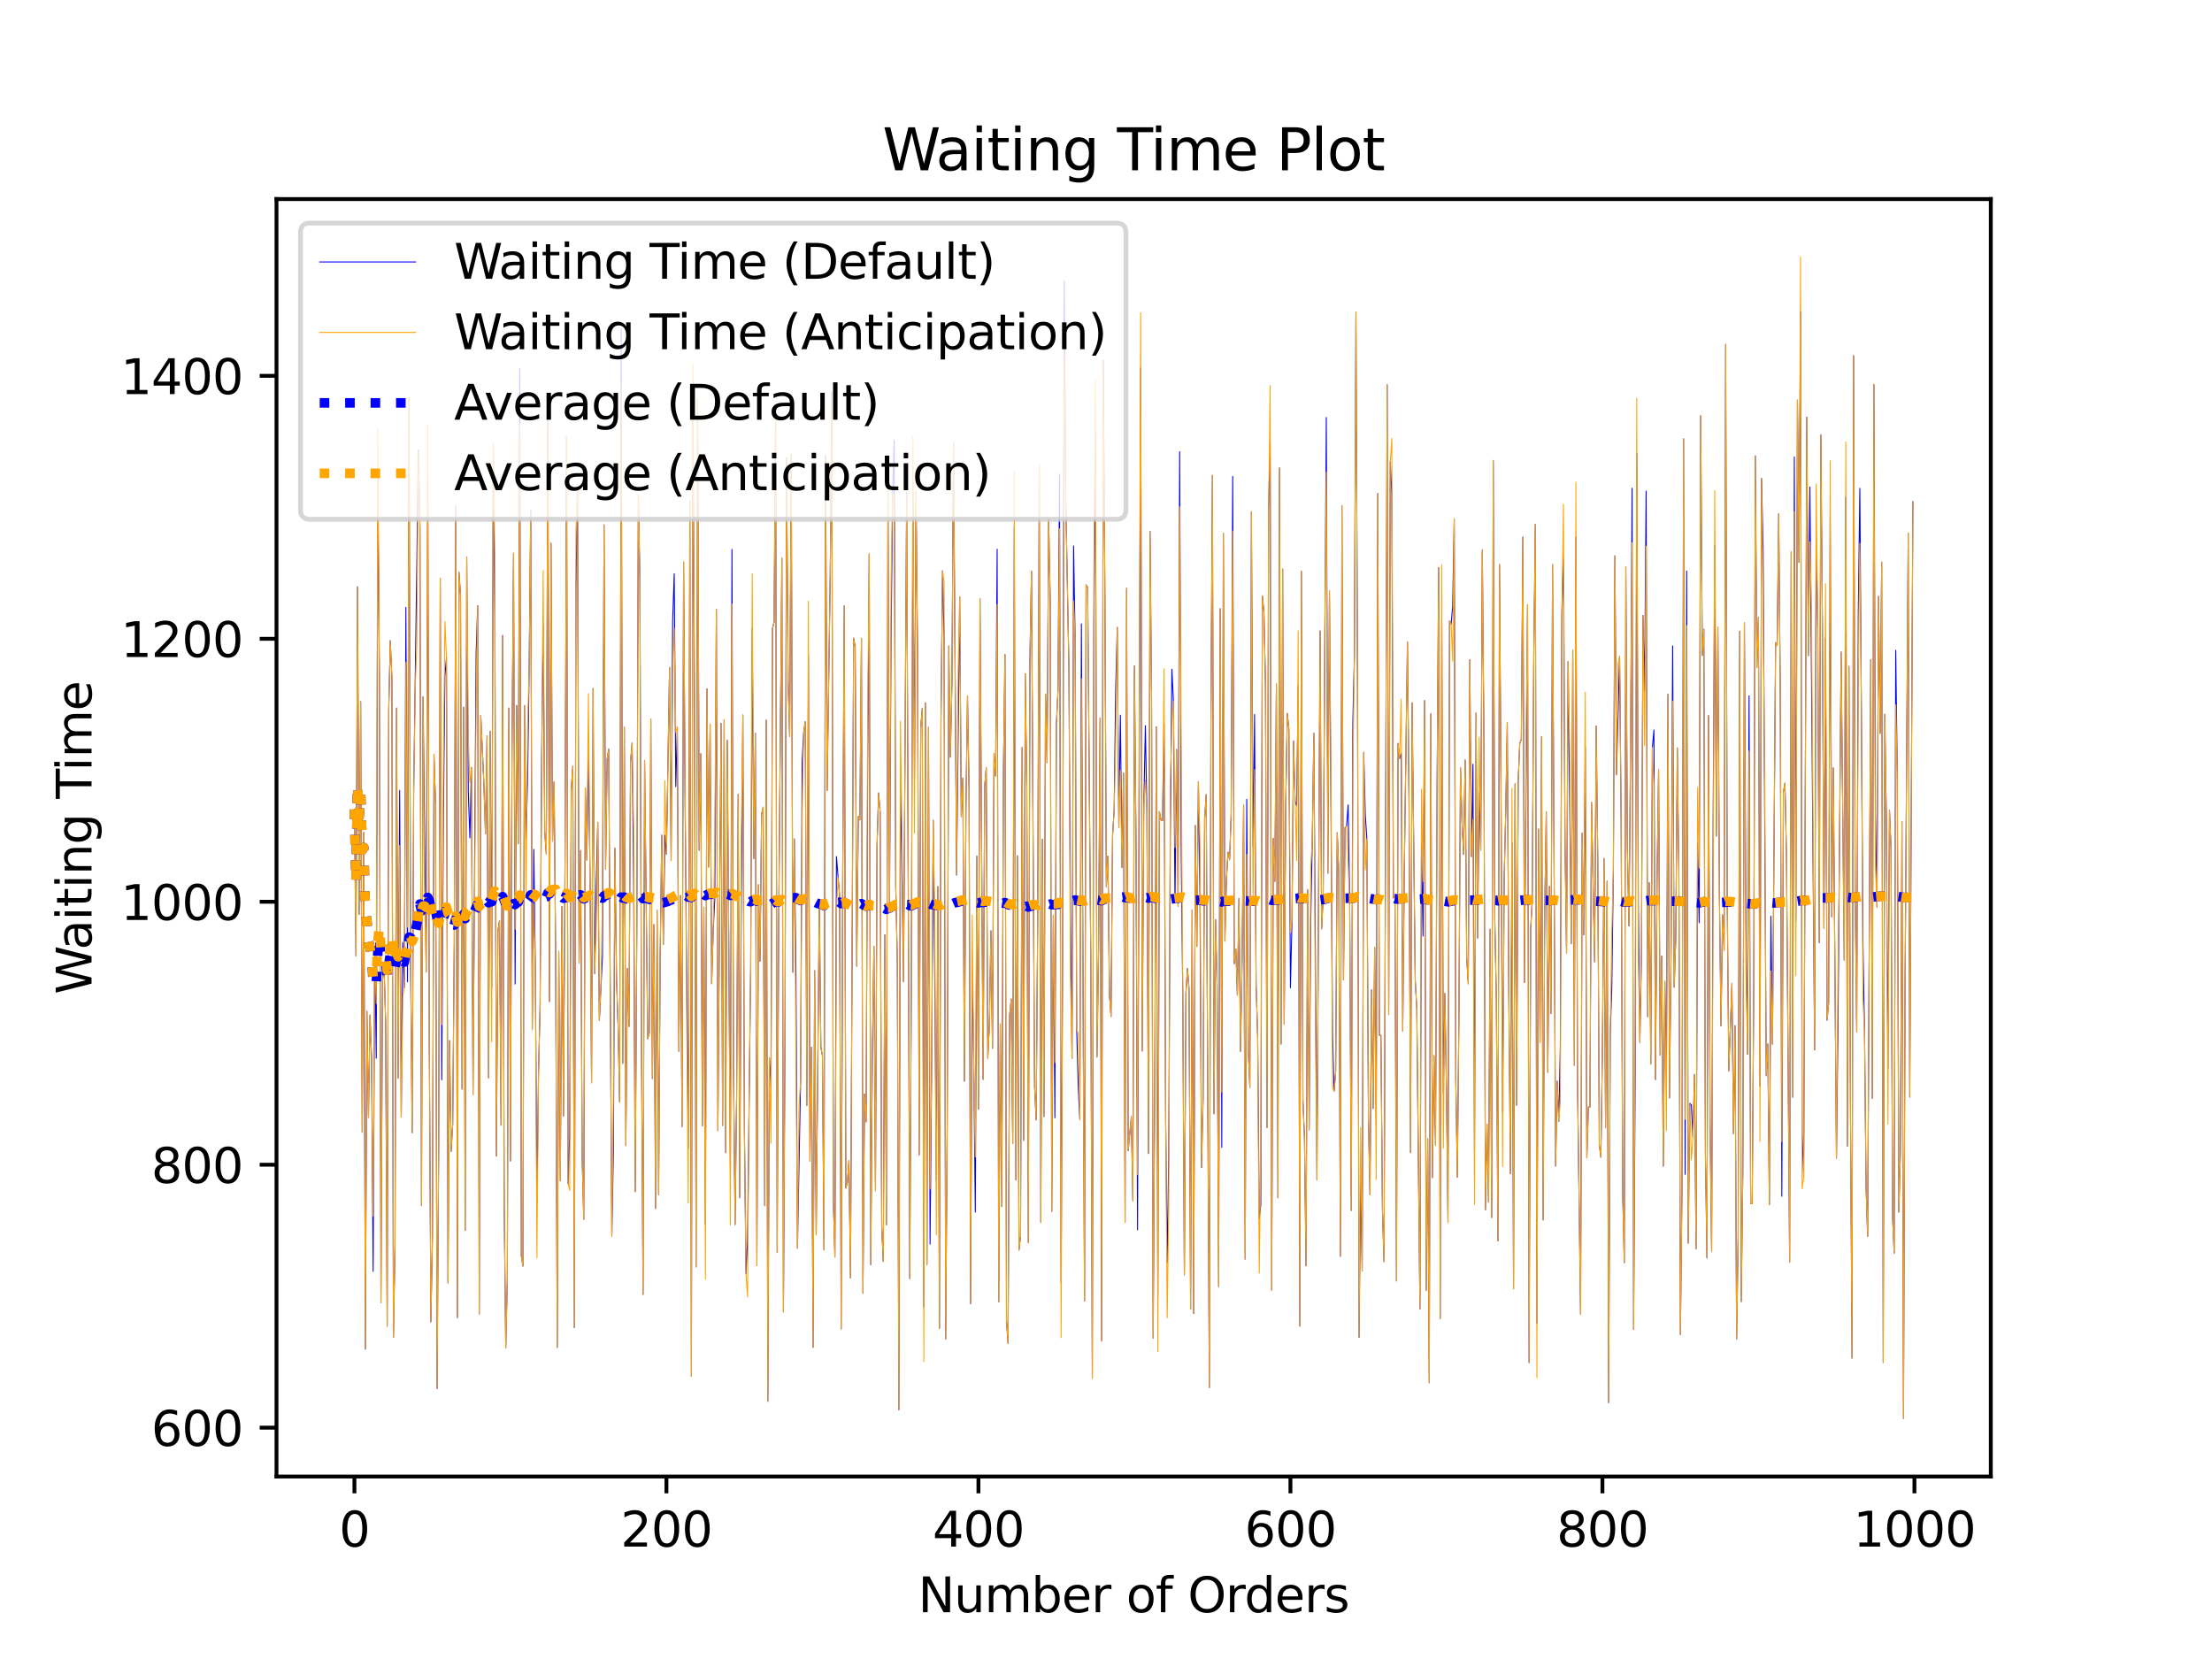 <?xml version="1.0" encoding="utf-8" standalone="no"?>
<!DOCTYPE svg PUBLIC "-//W3C//DTD SVG 1.1//EN"
  "http://www.w3.org/Graphics/SVG/1.1/DTD/svg11.dtd">
<svg xmlns:xlink="http://www.w3.org/1999/xlink" width="460.8pt" height="345.6pt" viewBox="0 0 460.8 345.6" xmlns="http://www.w3.org/2000/svg" version="1.1">
 <defs>
  <style type="text/css">*{stroke-linejoin: round; stroke-linecap: butt}</style>
 </defs>
 <g id="figure_1">
  <g id="patch_1">
   <path d="M 0 345.6 
L 460.8 345.6 
L 460.8 0 
L 0 0 
z
" style="fill: #ffffff"/>
  </g>
  <g id="axes_1">
   <g id="patch_2">
    <path d="M 57.6 307.584 
L 414.72 307.584 
L 414.72 41.472 
L 57.6 41.472 
z
" style="fill: #ffffff"/>
   </g>
   <g id="matplotlib.axis_1">
    <g id="xtick_1">
     <g id="line2d_1">
      <defs>
       <path id="md241dd0e94" d="M 0 0 
L 0 3.5 
" style="stroke: #000000; stroke-width: 0.8"/>
      </defs>
      <g>
       <use xlink:href="#md241dd0e94" x="73.833" y="307.584" style="stroke: #000000; stroke-width: 0.8"/>
      </g>
     </g>
     <g id="text_1">
      <!-- 0 -->
      <g transform="translate(70.651 322.182)scale(0.1 -0.1)">
       <defs>
        <path id="DejaVuSans-30" d="M 2034 4250 
Q 1547 4250 1301 3770 
Q 1056 3291 1056 2328 
Q 1056 1369 1301 889 
Q 1547 409 2034 409 
Q 2525 409 2770 889 
Q 3016 1369 3016 2328 
Q 3016 3291 2770 3770 
Q 2525 4250 2034 4250 
z
M 2034 4750 
Q 2819 4750 3233 4129 
Q 3647 3509 3647 2328 
Q 3647 1150 3233 529 
Q 2819 -91 2034 -91 
Q 1250 -91 836 529 
Q 422 1150 422 2328 
Q 422 3509 836 4129 
Q 1250 4750 2034 4750 
z
" transform="scale(0.016)"/>
       </defs>
       <use xlink:href="#DejaVuSans-30"/>
      </g>
     </g>
    </g>
    <g id="xtick_2">
     <g id="line2d_2">
      <g>
       <use xlink:href="#md241dd0e94" x="138.829" y="307.584" style="stroke: #000000; stroke-width: 0.8"/>
      </g>
     </g>
     <g id="text_2">
      <!-- 200 -->
      <g transform="translate(129.285 322.182)scale(0.1 -0.1)">
       <defs>
        <path id="DejaVuSans-32" d="M 1228 531 
L 3431 531 
L 3431 0 
L 469 0 
L 469 531 
Q 828 903 1448 1529 
Q 2069 2156 2228 2338 
Q 2531 2678 2651 2914 
Q 2772 3150 2772 3378 
Q 2772 3750 2511 3984 
Q 2250 4219 1831 4219 
Q 1534 4219 1204 4116 
Q 875 4013 500 3803 
L 500 4441 
Q 881 4594 1212 4672 
Q 1544 4750 1819 4750 
Q 2544 4750 2975 4387 
Q 3406 4025 3406 3419 
Q 3406 3131 3298 2873 
Q 3191 2616 2906 2266 
Q 2828 2175 2409 1742 
Q 1991 1309 1228 531 
z
" transform="scale(0.016)"/>
       </defs>
       <use xlink:href="#DejaVuSans-32"/>
       <use xlink:href="#DejaVuSans-30" x="63.623"/>
       <use xlink:href="#DejaVuSans-30" x="127.246"/>
      </g>
     </g>
    </g>
    <g id="xtick_3">
     <g id="line2d_3">
      <g>
       <use xlink:href="#md241dd0e94" x="203.825" y="307.584" style="stroke: #000000; stroke-width: 0.8"/>
      </g>
     </g>
     <g id="text_3">
      <!-- 400 -->
      <g transform="translate(194.281 322.182)scale(0.1 -0.1)">
       <defs>
        <path id="DejaVuSans-34" d="M 2419 4116 
L 825 1625 
L 2419 1625 
L 2419 4116 
z
M 2253 4666 
L 3047 4666 
L 3047 1625 
L 3713 1625 
L 3713 1100 
L 3047 1100 
L 3047 0 
L 2419 0 
L 2419 1100 
L 313 1100 
L 313 1709 
L 2253 4666 
z
" transform="scale(0.016)"/>
       </defs>
       <use xlink:href="#DejaVuSans-34"/>
       <use xlink:href="#DejaVuSans-30" x="63.623"/>
       <use xlink:href="#DejaVuSans-30" x="127.246"/>
      </g>
     </g>
    </g>
    <g id="xtick_4">
     <g id="line2d_4">
      <g>
       <use xlink:href="#md241dd0e94" x="268.82" y="307.584" style="stroke: #000000; stroke-width: 0.8"/>
      </g>
     </g>
     <g id="text_4">
      <!-- 600 -->
      <g transform="translate(259.277 322.182)scale(0.1 -0.1)">
       <defs>
        <path id="DejaVuSans-36" d="M 2113 2584 
Q 1688 2584 1439 2293 
Q 1191 2003 1191 1497 
Q 1191 994 1439 701 
Q 1688 409 2113 409 
Q 2538 409 2786 701 
Q 3034 994 3034 1497 
Q 3034 2003 2786 2293 
Q 2538 2584 2113 2584 
z
M 3366 4563 
L 3366 3988 
Q 3128 4100 2886 4159 
Q 2644 4219 2406 4219 
Q 1781 4219 1451 3797 
Q 1122 3375 1075 2522 
Q 1259 2794 1537 2939 
Q 1816 3084 2150 3084 
Q 2853 3084 3261 2657 
Q 3669 2231 3669 1497 
Q 3669 778 3244 343 
Q 2819 -91 2113 -91 
Q 1303 -91 875 529 
Q 447 1150 447 2328 
Q 447 3434 972 4092 
Q 1497 4750 2381 4750 
Q 2619 4750 2861 4703 
Q 3103 4656 3366 4563 
z
" transform="scale(0.016)"/>
       </defs>
       <use xlink:href="#DejaVuSans-36"/>
       <use xlink:href="#DejaVuSans-30" x="63.623"/>
       <use xlink:href="#DejaVuSans-30" x="127.246"/>
      </g>
     </g>
    </g>
    <g id="xtick_5">
     <g id="line2d_5">
      <g>
       <use xlink:href="#md241dd0e94" x="333.816" y="307.584" style="stroke: #000000; stroke-width: 0.8"/>
      </g>
     </g>
     <g id="text_5">
      <!-- 800 -->
      <g transform="translate(324.273 322.182)scale(0.1 -0.1)">
       <defs>
        <path id="DejaVuSans-38" d="M 2034 2216 
Q 1584 2216 1326 1975 
Q 1069 1734 1069 1313 
Q 1069 891 1326 650 
Q 1584 409 2034 409 
Q 2484 409 2743 651 
Q 3003 894 3003 1313 
Q 3003 1734 2745 1975 
Q 2488 2216 2034 2216 
z
M 1403 2484 
Q 997 2584 770 2862 
Q 544 3141 544 3541 
Q 544 4100 942 4425 
Q 1341 4750 2034 4750 
Q 2731 4750 3128 4425 
Q 3525 4100 3525 3541 
Q 3525 3141 3298 2862 
Q 3072 2584 2669 2484 
Q 3125 2378 3379 2068 
Q 3634 1759 3634 1313 
Q 3634 634 3220 271 
Q 2806 -91 2034 -91 
Q 1263 -91 848 271 
Q 434 634 434 1313 
Q 434 1759 690 2068 
Q 947 2378 1403 2484 
z
M 1172 3481 
Q 1172 3119 1398 2916 
Q 1625 2713 2034 2713 
Q 2441 2713 2670 2916 
Q 2900 3119 2900 3481 
Q 2900 3844 2670 4047 
Q 2441 4250 2034 4250 
Q 1625 4250 1398 4047 
Q 1172 3844 1172 3481 
z
" transform="scale(0.016)"/>
       </defs>
       <use xlink:href="#DejaVuSans-38"/>
       <use xlink:href="#DejaVuSans-30" x="63.623"/>
       <use xlink:href="#DejaVuSans-30" x="127.246"/>
      </g>
     </g>
    </g>
    <g id="xtick_6">
     <g id="line2d_6">
      <g>
       <use xlink:href="#md241dd0e94" x="398.812" y="307.584" style="stroke: #000000; stroke-width: 0.8"/>
      </g>
     </g>
     <g id="text_6">
      <!-- 1000 -->
      <g transform="translate(386.087 322.182)scale(0.1 -0.1)">
       <defs>
        <path id="DejaVuSans-31" d="M 794 531 
L 1825 531 
L 1825 4091 
L 703 3866 
L 703 4441 
L 1819 4666 
L 2450 4666 
L 2450 531 
L 3481 531 
L 3481 0 
L 794 0 
L 794 531 
z
" transform="scale(0.016)"/>
       </defs>
       <use xlink:href="#DejaVuSans-31"/>
       <use xlink:href="#DejaVuSans-30" x="63.623"/>
       <use xlink:href="#DejaVuSans-30" x="127.246"/>
       <use xlink:href="#DejaVuSans-30" x="190.869"/>
      </g>
     </g>
    </g>
    <g id="text_7">
     <!-- Number of Orders -->
     <g transform="translate(191.262 335.861)scale(0.1 -0.1)">
      <defs>
       <path id="DejaVuSans-4e" d="M 628 4666 
L 1478 4666 
L 3547 763 
L 3547 4666 
L 4159 4666 
L 4159 0 
L 3309 0 
L 1241 3903 
L 1241 0 
L 628 0 
L 628 4666 
z
" transform="scale(0.016)"/>
       <path id="DejaVuSans-75" d="M 544 1381 
L 544 3500 
L 1119 3500 
L 1119 1403 
Q 1119 906 1312 657 
Q 1506 409 1894 409 
Q 2359 409 2629 706 
Q 2900 1003 2900 1516 
L 2900 3500 
L 3475 3500 
L 3475 0 
L 2900 0 
L 2900 538 
Q 2691 219 2414 64 
Q 2138 -91 1772 -91 
Q 1169 -91 856 284 
Q 544 659 544 1381 
z
M 1991 3584 
L 1991 3584 
z
" transform="scale(0.016)"/>
       <path id="DejaVuSans-6d" d="M 3328 2828 
Q 3544 3216 3844 3400 
Q 4144 3584 4550 3584 
Q 5097 3584 5394 3201 
Q 5691 2819 5691 2113 
L 5691 0 
L 5113 0 
L 5113 2094 
Q 5113 2597 4934 2840 
Q 4756 3084 4391 3084 
Q 3944 3084 3684 2787 
Q 3425 2491 3425 1978 
L 3425 0 
L 2847 0 
L 2847 2094 
Q 2847 2600 2669 2842 
Q 2491 3084 2119 3084 
Q 1678 3084 1418 2786 
Q 1159 2488 1159 1978 
L 1159 0 
L 581 0 
L 581 3500 
L 1159 3500 
L 1159 2956 
Q 1356 3278 1631 3431 
Q 1906 3584 2284 3584 
Q 2666 3584 2933 3390 
Q 3200 3197 3328 2828 
z
" transform="scale(0.016)"/>
       <path id="DejaVuSans-62" d="M 3116 1747 
Q 3116 2381 2855 2742 
Q 2594 3103 2138 3103 
Q 1681 3103 1420 2742 
Q 1159 2381 1159 1747 
Q 1159 1113 1420 752 
Q 1681 391 2138 391 
Q 2594 391 2855 752 
Q 3116 1113 3116 1747 
z
M 1159 2969 
Q 1341 3281 1617 3432 
Q 1894 3584 2278 3584 
Q 2916 3584 3314 3078 
Q 3713 2572 3713 1747 
Q 3713 922 3314 415 
Q 2916 -91 2278 -91 
Q 1894 -91 1617 61 
Q 1341 213 1159 525 
L 1159 0 
L 581 0 
L 581 4863 
L 1159 4863 
L 1159 2969 
z
" transform="scale(0.016)"/>
       <path id="DejaVuSans-65" d="M 3597 1894 
L 3597 1613 
L 953 1613 
Q 991 1019 1311 708 
Q 1631 397 2203 397 
Q 2534 397 2845 478 
Q 3156 559 3463 722 
L 3463 178 
Q 3153 47 2828 -22 
Q 2503 -91 2169 -91 
Q 1331 -91 842 396 
Q 353 884 353 1716 
Q 353 2575 817 3079 
Q 1281 3584 2069 3584 
Q 2775 3584 3186 3129 
Q 3597 2675 3597 1894 
z
M 3022 2063 
Q 3016 2534 2758 2815 
Q 2500 3097 2075 3097 
Q 1594 3097 1305 2825 
Q 1016 2553 972 2059 
L 3022 2063 
z
" transform="scale(0.016)"/>
       <path id="DejaVuSans-72" d="M 2631 2963 
Q 2534 3019 2420 3045 
Q 2306 3072 2169 3072 
Q 1681 3072 1420 2755 
Q 1159 2438 1159 1844 
L 1159 0 
L 581 0 
L 581 3500 
L 1159 3500 
L 1159 2956 
Q 1341 3275 1631 3429 
Q 1922 3584 2338 3584 
Q 2397 3584 2469 3576 
Q 2541 3569 2628 3553 
L 2631 2963 
z
" transform="scale(0.016)"/>
       <path id="DejaVuSans-20" transform="scale(0.016)"/>
       <path id="DejaVuSans-6f" d="M 1959 3097 
Q 1497 3097 1228 2736 
Q 959 2375 959 1747 
Q 959 1119 1226 758 
Q 1494 397 1959 397 
Q 2419 397 2687 759 
Q 2956 1122 2956 1747 
Q 2956 2369 2687 2733 
Q 2419 3097 1959 3097 
z
M 1959 3584 
Q 2709 3584 3137 3096 
Q 3566 2609 3566 1747 
Q 3566 888 3137 398 
Q 2709 -91 1959 -91 
Q 1206 -91 779 398 
Q 353 888 353 1747 
Q 353 2609 779 3096 
Q 1206 3584 1959 3584 
z
" transform="scale(0.016)"/>
       <path id="DejaVuSans-66" d="M 2375 4863 
L 2375 4384 
L 1825 4384 
Q 1516 4384 1395 4259 
Q 1275 4134 1275 3809 
L 1275 3500 
L 2222 3500 
L 2222 3053 
L 1275 3053 
L 1275 0 
L 697 0 
L 697 3053 
L 147 3053 
L 147 3500 
L 697 3500 
L 697 3744 
Q 697 4328 969 4595 
Q 1241 4863 1831 4863 
L 2375 4863 
z
" transform="scale(0.016)"/>
       <path id="DejaVuSans-4f" d="M 2522 4238 
Q 1834 4238 1429 3725 
Q 1025 3213 1025 2328 
Q 1025 1447 1429 934 
Q 1834 422 2522 422 
Q 3209 422 3611 934 
Q 4013 1447 4013 2328 
Q 4013 3213 3611 3725 
Q 3209 4238 2522 4238 
z
M 2522 4750 
Q 3503 4750 4090 4092 
Q 4678 3434 4678 2328 
Q 4678 1225 4090 567 
Q 3503 -91 2522 -91 
Q 1538 -91 948 565 
Q 359 1222 359 2328 
Q 359 3434 948 4092 
Q 1538 4750 2522 4750 
z
" transform="scale(0.016)"/>
       <path id="DejaVuSans-64" d="M 2906 2969 
L 2906 4863 
L 3481 4863 
L 3481 0 
L 2906 0 
L 2906 525 
Q 2725 213 2448 61 
Q 2172 -91 1784 -91 
Q 1150 -91 751 415 
Q 353 922 353 1747 
Q 353 2572 751 3078 
Q 1150 3584 1784 3584 
Q 2172 3584 2448 3432 
Q 2725 3281 2906 2969 
z
M 947 1747 
Q 947 1113 1208 752 
Q 1469 391 1925 391 
Q 2381 391 2643 752 
Q 2906 1113 2906 1747 
Q 2906 2381 2643 2742 
Q 2381 3103 1925 3103 
Q 1469 3103 1208 2742 
Q 947 2381 947 1747 
z
" transform="scale(0.016)"/>
       <path id="DejaVuSans-73" d="M 2834 3397 
L 2834 2853 
Q 2591 2978 2328 3040 
Q 2066 3103 1784 3103 
Q 1356 3103 1142 2972 
Q 928 2841 928 2578 
Q 928 2378 1081 2264 
Q 1234 2150 1697 2047 
L 1894 2003 
Q 2506 1872 2764 1633 
Q 3022 1394 3022 966 
Q 3022 478 2636 193 
Q 2250 -91 1575 -91 
Q 1294 -91 989 -36 
Q 684 19 347 128 
L 347 722 
Q 666 556 975 473 
Q 1284 391 1588 391 
Q 1994 391 2212 530 
Q 2431 669 2431 922 
Q 2431 1156 2273 1281 
Q 2116 1406 1581 1522 
L 1381 1569 
Q 847 1681 609 1914 
Q 372 2147 372 2553 
Q 372 3047 722 3315 
Q 1072 3584 1716 3584 
Q 2034 3584 2315 3537 
Q 2597 3491 2834 3397 
z
" transform="scale(0.016)"/>
      </defs>
      <use xlink:href="#DejaVuSans-4e"/>
      <use xlink:href="#DejaVuSans-75" x="74.805"/>
      <use xlink:href="#DejaVuSans-6d" x="138.184"/>
      <use xlink:href="#DejaVuSans-62" x="235.596"/>
      <use xlink:href="#DejaVuSans-65" x="299.072"/>
      <use xlink:href="#DejaVuSans-72" x="360.596"/>
      <use xlink:href="#DejaVuSans-20" x="401.709"/>
      <use xlink:href="#DejaVuSans-6f" x="433.496"/>
      <use xlink:href="#DejaVuSans-66" x="494.678"/>
      <use xlink:href="#DejaVuSans-20" x="529.883"/>
      <use xlink:href="#DejaVuSans-4f" x="561.67"/>
      <use xlink:href="#DejaVuSans-72" x="640.381"/>
      <use xlink:href="#DejaVuSans-64" x="679.744"/>
      <use xlink:href="#DejaVuSans-65" x="743.221"/>
      <use xlink:href="#DejaVuSans-72" x="804.744"/>
      <use xlink:href="#DejaVuSans-73" x="845.857"/>
     </g>
    </g>
   </g>
   <g id="matplotlib.axis_2">
    <g id="ytick_1">
     <g id="line2d_7">
      <defs>
       <path id="m9f43102704" d="M 0 0 
L -3.5 0 
" style="stroke: #000000; stroke-width: 0.8"/>
      </defs>
      <g>
       <use xlink:href="#m9f43102704" x="57.6" y="297.406" style="stroke: #000000; stroke-width: 0.8"/>
      </g>
     </g>
     <g id="text_8">
      <!-- 600 -->
      <g transform="translate(31.512 301.206)scale(0.1 -0.1)">
       <use xlink:href="#DejaVuSans-36"/>
       <use xlink:href="#DejaVuSans-30" x="63.623"/>
       <use xlink:href="#DejaVuSans-30" x="127.246"/>
      </g>
     </g>
    </g>
    <g id="ytick_2">
     <g id="line2d_8">
      <g>
       <use xlink:href="#m9f43102704" x="57.6" y="242.628" style="stroke: #000000; stroke-width: 0.8"/>
      </g>
     </g>
     <g id="text_9">
      <!-- 800 -->
      <g transform="translate(31.512 246.427)scale(0.1 -0.1)">
       <use xlink:href="#DejaVuSans-38"/>
       <use xlink:href="#DejaVuSans-30" x="63.623"/>
       <use xlink:href="#DejaVuSans-30" x="127.246"/>
      </g>
     </g>
    </g>
    <g id="ytick_3">
     <g id="line2d_9">
      <g>
       <use xlink:href="#m9f43102704" x="57.6" y="187.849" style="stroke: #000000; stroke-width: 0.8"/>
      </g>
     </g>
     <g id="text_10">
      <!-- 1000 -->
      <g transform="translate(25.15 191.649)scale(0.1 -0.1)">
       <use xlink:href="#DejaVuSans-31"/>
       <use xlink:href="#DejaVuSans-30" x="63.623"/>
       <use xlink:href="#DejaVuSans-30" x="127.246"/>
       <use xlink:href="#DejaVuSans-30" x="190.869"/>
      </g>
     </g>
    </g>
    <g id="ytick_4">
     <g id="line2d_10">
      <g>
       <use xlink:href="#m9f43102704" x="57.6" y="133.071" style="stroke: #000000; stroke-width: 0.8"/>
      </g>
     </g>
     <g id="text_11">
      <!-- 1200 -->
      <g transform="translate(25.15 136.87)scale(0.1 -0.1)">
       <use xlink:href="#DejaVuSans-31"/>
       <use xlink:href="#DejaVuSans-32" x="63.623"/>
       <use xlink:href="#DejaVuSans-30" x="127.246"/>
       <use xlink:href="#DejaVuSans-30" x="190.869"/>
      </g>
     </g>
    </g>
    <g id="ytick_5">
     <g id="line2d_11">
      <g>
       <use xlink:href="#m9f43102704" x="57.6" y="78.292" style="stroke: #000000; stroke-width: 0.8"/>
      </g>
     </g>
     <g id="text_12">
      <!-- 1400 -->
      <g transform="translate(25.15 82.091)scale(0.1 -0.1)">
       <use xlink:href="#DejaVuSans-31"/>
       <use xlink:href="#DejaVuSans-34" x="63.623"/>
       <use xlink:href="#DejaVuSans-30" x="127.246"/>
       <use xlink:href="#DejaVuSans-30" x="190.869"/>
      </g>
     </g>
    </g>
    <g id="text_13">
     <!-- Waiting Time -->
     <g transform="translate(19.07 207.121)rotate(-90)scale(0.1 -0.1)">
      <defs>
       <path id="DejaVuSans-57" d="M 213 4666 
L 850 4666 
L 1831 722 
L 2809 4666 
L 3519 4666 
L 4500 722 
L 5478 4666 
L 6119 4666 
L 4947 0 
L 4153 0 
L 3169 4050 
L 2175 0 
L 1381 0 
L 213 4666 
z
" transform="scale(0.016)"/>
       <path id="DejaVuSans-61" d="M 2194 1759 
Q 1497 1759 1228 1600 
Q 959 1441 959 1056 
Q 959 750 1161 570 
Q 1363 391 1709 391 
Q 2188 391 2477 730 
Q 2766 1069 2766 1631 
L 2766 1759 
L 2194 1759 
z
M 3341 1997 
L 3341 0 
L 2766 0 
L 2766 531 
Q 2569 213 2275 61 
Q 1981 -91 1556 -91 
Q 1019 -91 701 211 
Q 384 513 384 1019 
Q 384 1609 779 1909 
Q 1175 2209 1959 2209 
L 2766 2209 
L 2766 2266 
Q 2766 2663 2505 2880 
Q 2244 3097 1772 3097 
Q 1472 3097 1187 3025 
Q 903 2953 641 2809 
L 641 3341 
Q 956 3463 1253 3523 
Q 1550 3584 1831 3584 
Q 2591 3584 2966 3190 
Q 3341 2797 3341 1997 
z
" transform="scale(0.016)"/>
       <path id="DejaVuSans-69" d="M 603 3500 
L 1178 3500 
L 1178 0 
L 603 0 
L 603 3500 
z
M 603 4863 
L 1178 4863 
L 1178 4134 
L 603 4134 
L 603 4863 
z
" transform="scale(0.016)"/>
       <path id="DejaVuSans-74" d="M 1172 4494 
L 1172 3500 
L 2356 3500 
L 2356 3053 
L 1172 3053 
L 1172 1153 
Q 1172 725 1289 603 
Q 1406 481 1766 481 
L 2356 481 
L 2356 0 
L 1766 0 
Q 1100 0 847 248 
Q 594 497 594 1153 
L 594 3053 
L 172 3053 
L 172 3500 
L 594 3500 
L 594 4494 
L 1172 4494 
z
" transform="scale(0.016)"/>
       <path id="DejaVuSans-6e" d="M 3513 2113 
L 3513 0 
L 2938 0 
L 2938 2094 
Q 2938 2591 2744 2837 
Q 2550 3084 2163 3084 
Q 1697 3084 1428 2787 
Q 1159 2491 1159 1978 
L 1159 0 
L 581 0 
L 581 3500 
L 1159 3500 
L 1159 2956 
Q 1366 3272 1645 3428 
Q 1925 3584 2291 3584 
Q 2894 3584 3203 3211 
Q 3513 2838 3513 2113 
z
" transform="scale(0.016)"/>
       <path id="DejaVuSans-67" d="M 2906 1791 
Q 2906 2416 2648 2759 
Q 2391 3103 1925 3103 
Q 1463 3103 1205 2759 
Q 947 2416 947 1791 
Q 947 1169 1205 825 
Q 1463 481 1925 481 
Q 2391 481 2648 825 
Q 2906 1169 2906 1791 
z
M 3481 434 
Q 3481 -459 3084 -895 
Q 2688 -1331 1869 -1331 
Q 1566 -1331 1297 -1286 
Q 1028 -1241 775 -1147 
L 775 -588 
Q 1028 -725 1275 -790 
Q 1522 -856 1778 -856 
Q 2344 -856 2625 -561 
Q 2906 -266 2906 331 
L 2906 616 
Q 2728 306 2450 153 
Q 2172 0 1784 0 
Q 1141 0 747 490 
Q 353 981 353 1791 
Q 353 2603 747 3093 
Q 1141 3584 1784 3584 
Q 2172 3584 2450 3431 
Q 2728 3278 2906 2969 
L 2906 3500 
L 3481 3500 
L 3481 434 
z
" transform="scale(0.016)"/>
       <path id="DejaVuSans-54" d="M -19 4666 
L 3928 4666 
L 3928 4134 
L 2272 4134 
L 2272 0 
L 1638 0 
L 1638 4134 
L -19 4134 
L -19 4666 
z
" transform="scale(0.016)"/>
      </defs>
      <use xlink:href="#DejaVuSans-57"/>
      <use xlink:href="#DejaVuSans-61" x="92.502"/>
      <use xlink:href="#DejaVuSans-69" x="153.781"/>
      <use xlink:href="#DejaVuSans-74" x="181.564"/>
      <use xlink:href="#DejaVuSans-69" x="220.773"/>
      <use xlink:href="#DejaVuSans-6e" x="248.557"/>
      <use xlink:href="#DejaVuSans-67" x="311.936"/>
      <use xlink:href="#DejaVuSans-20" x="375.412"/>
      <use xlink:href="#DejaVuSans-54" x="407.199"/>
      <use xlink:href="#DejaVuSans-69" x="465.158"/>
      <use xlink:href="#DejaVuSans-6d" x="492.941"/>
      <use xlink:href="#DejaVuSans-65" x="590.354"/>
     </g>
    </g>
   </g>
   <g id="line2d_12">
    <path d="M 73.833 168.611 
L 74.158 199.14 
L 74.483 122.235 
L 74.808 190.467 
L 75.133 146.169 
L 75.458 235.865 
L 75.783 173.397 
L 76.108 281.049 
L 76.433 210.677 
L 76.758 232.756 
L 77.083 211.448 
L 77.408 220.593 
L 77.732 264.855 
L 78.057 197.268 
L 78.382 220.449 
L 78.707 100.6 
L 79.032 140.53 
L 79.357 271.39 
L 79.682 204.177 
L 80.007 201.45 
L 80.332 212.707 
L 80.657 276.281 
L 80.982 147.79 
L 81.307 133.455 
L 81.632 141.112 
L 81.957 278.604 
L 82.282 259.299 
L 82.607 147.507 
L 82.932 224.602 
L 83.257 164.654 
L 83.582 232.706 
L 83.907 196.293 
L 84.232 205.761 
L 84.557 126.527 
L 84.882 204.532 
L 85.207 82.852 
L 85.532 200.088 
L 85.857 235.954 
L 86.182 164.64 
L 87.157 93.717 
L 87.482 109.968 
L 87.807 251.169 
L 88.132 145.152 
L 88.782 202.486 
L 89.107 99.916 
L 89.432 217.025 
L 89.757 275.375 
L 90.082 257.756 
L 90.407 157.135 
L 90.732 167.463 
L 91.057 289.286 
L 91.382 238.965 
L 91.707 120.472 
L 92.032 224.931 
L 92.357 171.12 
L 92.682 140.815 
L 93.007 136.976 
L 93.331 267.25 
L 93.656 216.773 
L 93.981 239.869 
L 94.306 234.11 
L 94.631 196.483 
L 94.956 105.34 
L 95.281 274.487 
L 95.606 119.203 
L 95.931 123.909 
L 96.256 226.873 
L 96.581 147.317 
L 96.906 256.311 
L 97.231 116.102 
L 97.556 165.006 
L 97.881 174.556 
L 98.206 159.873 
L 98.531 228.106 
L 99.181 136.243 
L 99.506 126.177 
L 99.831 273.708 
L 100.156 149.098 
L 100.806 163.381 
L 101.131 173.687 
L 101.456 153.302 
L 101.781 224.538 
L 102.106 152.327 
L 102.431 205.684 
L 102.756 92.212 
L 103.081 127.955 
L 103.406 240.828 
L 103.731 193.888 
L 104.056 191.807 
L 104.381 234.413 
L 104.706 132.386 
L 105.031 251.152 
L 105.356 280.748 
L 105.681 266.914 
L 106.006 147.504 
L 106.331 241.849 
L 106.656 156.37 
L 106.981 115.249 
L 107.306 204.987 
L 107.631 146.978 
L 107.956 175.774 
L 108.281 76.785 
L 108.606 261.666 
L 108.931 263.755 
L 109.255 146.978 
L 109.58 174.989 
L 109.905 162.777 
L 110.23 139.336 
L 110.555 106.264 
L 110.88 214.482 
L 111.205 176.943 
L 111.53 203.084 
L 111.855 250.559 
L 112.18 223.47 
L 112.505 210.043 
L 112.83 157.85 
L 113.155 130.221 
L 113.48 173.317 
L 113.805 177.879 
L 114.13 84.966 
L 114.455 208.651 
L 114.78 113.16 
L 115.105 175.246 
L 115.43 162.836 
L 115.755 199.646 
L 116.08 280.703 
L 116.405 198.179 
L 116.73 245.966 
L 117.055 188.862 
L 117.38 232.481 
L 117.705 179.13 
L 118.03 90.894 
L 118.355 246.608 
L 118.68 236.525 
L 119.005 164.531 
L 119.33 159.607 
L 119.655 276.574 
L 119.98 122.309 
L 120.305 101.475 
L 120.63 200.594 
L 120.955 177.167 
L 121.28 241.457 
L 121.605 253.981 
L 121.93 164.166 
L 122.255 179.164 
L 122.58 155.885 
L 122.905 181.303 
L 123.23 225.563 
L 123.555 143.429 
L 123.88 202.848 
L 124.205 183.394 
L 124.53 171.292 
L 124.855 212.584 
L 125.504 199.092 
L 125.829 109.35 
L 126.154 181.028 
L 126.479 158.098 
L 126.804 156.017 
L 127.454 257.554 
L 127.779 240.138 
L 128.104 176.706 
L 128.429 203.793 
L 128.754 213.624 
L 129.079 229.587 
L 129.404 68.581 
L 129.729 221.512 
L 130.054 151.495 
L 130.379 238.64 
L 130.704 201.758 
L 131.029 213.846 
L 131.354 158.746 
L 131.679 154.775 
L 132.004 183.836 
L 132.329 248.241 
L 132.654 194.387 
L 132.979 103.104 
L 133.304 120.618 
L 133.629 215.923 
L 133.954 269.668 
L 134.279 158.471 
L 134.929 216.409 
L 135.254 215.233 
L 135.579 149.77 
L 135.904 224.678 
L 136.229 192.605 
L 136.554 251.75 
L 136.879 189.654 
L 137.204 248.882 
L 137.529 198.796 
L 137.854 173.985 
L 138.179 196.751 
L 138.504 174.002 
L 138.829 177.953 
L 139.479 139.022 
L 139.804 179.279 
L 140.129 129.229 
L 140.454 119.506 
L 140.779 163.883 
L 141.103 151.475 
L 141.428 219.04 
L 141.753 186.555 
L 142.078 234.696 
L 142.403 117.073 
L 142.728 168.417 
L 143.378 239.255 
L 143.703 104.355 
L 144.028 286.714 
L 144.353 87.327 
L 144.678 146.236 
L 145.003 263.915 
L 145.328 83.071 
L 145.653 177.126 
L 145.978 157.015 
L 146.303 234.564 
L 146.628 189.032 
L 146.953 255.114 
L 147.278 143.49 
L 147.603 180.625 
L 147.928 150.917 
L 148.253 204.917 
L 148.578 193.704 
L 148.903 187.326 
L 149.228 126.985 
L 149.553 235.525 
L 150.203 150.706 
L 150.528 234.463 
L 150.853 149.928 
L 151.178 240.122 
L 151.503 154.246 
L 152.153 243.698 
L 152.478 114.448 
L 152.803 222.139 
L 153.128 255.089 
L 153.453 228.381 
L 153.778 165.477 
L 154.103 249.502 
L 154.428 186.484 
L 154.753 148.949 
L 155.078 235.897 
L 155.403 265.362 
L 155.728 258.701 
L 156.378 201.741 
L 156.703 130.918 
L 157.027 178.864 
L 157.352 152.741 
L 157.677 263.658 
L 158.002 184.313 
L 158.327 200.222 
L 158.652 169.645 
L 158.977 168.147 
L 159.302 251.156 
L 159.627 150.021 
L 159.952 291.909 
L 160.277 220.374 
L 160.602 226.681 
L 160.927 130.907 
L 161.252 129.625 
L 161.577 86.233 
L 161.902 260.883 
L 162.227 191.011 
L 162.877 116.253 
L 163.202 273.305 
L 163.527 217.053 
L 163.852 95.354 
L 164.177 141.963 
L 164.502 153.411 
L 164.827 94.714 
L 165.152 202.525 
L 165.477 174.757 
L 165.802 202.33 
L 166.127 260.027 
L 166.777 225.231 
L 167.102 158.496 
L 167.427 152.46 
L 167.752 150.332 
L 168.077 230.314 
L 168.402 136.717 
L 168.727 241.903 
L 169.052 218.132 
L 169.377 280.679 
L 169.702 202.209 
L 170.027 257.245 
L 170.677 187.96 
L 171.002 218.155 
L 171.327 219.887 
L 171.652 260.374 
L 171.977 94.946 
L 172.302 164.68 
L 172.951 119.817 
L 173.276 81.598 
L 173.601 250.219 
L 173.926 261.86 
L 174.251 178.435 
L 174.901 186.522 
L 175.226 276.83 
L 175.551 182.309 
L 175.876 126.214 
L 176.201 247.519 
L 176.526 246.422 
L 176.851 241.727 
L 177.176 266.252 
L 177.826 132.933 
L 178.151 134.771 
L 178.476 201.293 
L 178.801 170.067 
L 179.126 170.807 
L 179.451 132.966 
L 179.776 269.423 
L 180.101 227.916 
L 180.426 233.7 
L 180.751 159.856 
L 181.076 115.385 
L 181.401 263.485 
L 181.726 219.593 
L 182.051 197.161 
L 182.376 248.048 
L 182.701 176.299 
L 183.026 165.186 
L 183.351 169.233 
L 183.676 255.625 
L 184.001 262.788 
L 184.326 194.746 
L 184.651 255.161 
L 184.976 101.929 
L 185.301 188.497 
L 185.626 132.704 
L 185.951 102.753 
L 186.276 91.71 
L 186.601 184.721 
L 186.926 199.856 
L 187.251 293.703 
L 187.576 161.701 
L 188.226 204.525 
L 188.875 102.502 
L 189.525 266.339 
L 189.85 204.102 
L 190.175 102.394 
L 190.5 162.144 
L 190.825 102.458 
L 191.15 137.091 
L 191.475 240.586 
L 191.8 151.625 
L 192.125 147.543 
L 192.45 272.265 
L 192.775 146.424 
L 193.1 263.406 
L 193.425 151.51 
L 193.75 259.182 
L 194.075 222.79 
L 194.4 170.874 
L 194.725 202.353 
L 195.05 245.801 
L 195.375 184.691 
L 195.7 276.727 
L 196.025 149.831 
L 196.35 118.921 
L 196.675 132.619 
L 197 278.95 
L 197.325 234.297 
L 197.65 134.577 
L 197.975 157.73 
L 198.3 142.56 
L 198.625 92.168 
L 199.275 182.286 
L 199.925 124.348 
L 200.25 170.122 
L 200.575 162.075 
L 200.9 225.226 
L 201.225 168.058 
L 201.55 144.984 
L 201.875 164.621 
L 202.2 271.574 
L 202.525 202.009 
L 202.85 221.986 
L 203.175 252.5 
L 203.5 178.333 
L 203.825 231.088 
L 204.15 124.743 
L 204.799 224.855 
L 205.124 163.868 
L 205.449 159.935 
L 205.774 220.426 
L 206.099 213.687 
L 206.424 193.9 
L 206.749 218.394 
L 207.074 156.986 
L 207.399 161.656 
L 207.724 114.412 
L 208.049 271.183 
L 208.374 213.32 
L 208.699 251.361 
L 209.024 161.434 
L 209.349 136.343 
L 209.674 275.126 
L 209.999 279.882 
L 210.324 211.397 
L 210.649 208.11 
L 210.974 238.224 
L 211.299 109.828 
L 211.624 245.801 
L 211.949 178.274 
L 212.274 260.415 
L 212.599 257.578 
L 212.924 155.724 
L 213.249 237.56 
L 213.574 140.343 
L 213.899 164.458 
L 214.224 258.872 
L 214.549 137.328 
L 214.874 118.972 
L 215.524 226.382 
L 215.849 233.307 
L 216.174 191.307 
L 216.499 96.819 
L 216.824 254.643 
L 217.149 174.814 
L 217.474 232.6 
L 217.799 144.612 
L 218.124 158.884 
L 218.449 107.737 
L 218.774 124.933 
L 219.099 252.361 
L 219.424 190.638 
L 219.749 232.857 
L 220.074 150.657 
L 220.398 143.901 
L 220.723 98.76 
L 221.048 267.178 
L 221.373 196.467 
L 221.698 58.483 
L 222.023 104.298 
L 222.673 139.012 
L 222.998 192.441 
L 223.323 220.54 
L 223.648 113.721 
L 223.973 133.427 
L 224.298 214.511 
L 224.623 226.639 
L 224.948 233.222 
L 225.273 129.951 
L 225.923 271.008 
L 226.248 121.854 
L 226.573 122.363 
L 227.223 198.775 
L 227.548 287.13 
L 227.873 130.979 
L 228.198 90.63 
L 228.523 220.195 
L 228.848 198.157 
L 229.173 149.566 
L 229.498 279.37 
L 229.823 75.104 
L 230.148 120.575 
L 230.473 184.743 
L 230.798 178.341 
L 231.123 207.308 
L 231.448 211.743 
L 231.773 173.942 
L 232.098 168.73 
L 232.423 143.027 
L 232.748 130.705 
L 233.073 172.385 
L 233.398 148.979 
L 233.723 180.717 
L 234.048 161.008 
L 234.373 254.631 
L 234.698 122.543 
L 235.023 239.72 
L 235.673 232.629 
L 235.998 250.124 
L 236.322 138.733 
L 236.647 175.186 
L 236.972 256.199 
L 237.622 76.658 
L 237.947 218.935 
L 238.272 168.114 
L 238.597 151.154 
L 238.922 169.038 
L 239.247 240.293 
L 239.572 110.69 
L 239.897 146.258 
L 240.222 278.802 
L 240.547 228.051 
L 240.872 151.407 
L 241.197 270.162 
L 241.522 169.073 
L 241.847 170.8 
L 242.172 170.943 
L 242.497 150.753 
L 242.822 232.575 
L 243.147 263.033 
L 243.472 240.033 
L 243.797 174.551 
L 244.122 139.412 
L 244.447 146.075 
L 244.772 188.051 
L 245.097 156.115 
L 245.422 188.785 
L 245.747 94.096 
L 246.072 178.37 
L 246.397 207.863 
L 246.722 265.586 
L 247.047 206.875 
L 247.372 201.723 
L 247.697 206.01 
L 248.022 272.676 
L 248.347 189.579 
L 248.672 273.639 
L 248.997 171.965 
L 249.322 197.171 
L 249.647 162.883 
L 249.972 186.423 
L 250.297 243.22 
L 250.622 229.145 
L 250.947 170.498 
L 251.272 165.507 
L 251.922 289.087 
L 252.246 150.764 
L 252.571 99.029 
L 252.896 232.017 
L 253.221 191.58 
L 253.546 205.268 
L 253.871 268.02 
L 254.196 126.809 
L 254.521 239.013 
L 254.846 111.089 
L 255.171 196.051 
L 255.496 182.993 
L 255.821 177.502 
L 256.146 179.114 
L 256.471 169.63 
L 256.796 99.231 
L 257.121 200.752 
L 257.446 197.697 
L 257.771 207.33 
L 258.096 187.189 
L 258.421 219.034 
L 258.746 200.141 
L 259.071 167.72 
L 259.396 262.293 
L 259.721 166.507 
L 260.046 218.977 
L 260.371 226.516 
L 260.696 106.587 
L 261.021 176.338 
L 261.346 148.846 
L 261.671 205.145 
L 261.996 215.979 
L 262.321 253.861 
L 262.646 250.986 
L 262.971 124.124 
L 263.296 127.382 
L 263.621 142.316 
L 263.946 234.918 
L 264.271 106.378 
L 264.596 91.785 
L 264.921 268.755 
L 265.246 174.647 
L 265.571 183.619 
L 265.896 142.497 
L 266.221 249.503 
L 266.546 97.484 
L 266.871 217.51 
L 267.196 118.538 
L 267.521 213.382 
L 267.846 167.17 
L 268.17 148.624 
L 268.495 151.856 
L 268.82 205.771 
L 269.145 191.744 
L 269.47 154.352 
L 269.795 166.951 
L 270.12 167.841 
L 270.445 142.878 
L 270.77 276.243 
L 271.095 119.019 
L 271.42 229.025 
L 271.745 236.972 
L 272.07 263.706 
L 272.395 185.366 
L 272.72 235.351 
L 273.045 191.893 
L 273.37 175.227 
L 273.695 152.751 
L 274.345 245.819 
L 274.995 131.436 
L 275.32 193.487 
L 275.645 186.814 
L 276.295 86.97 
L 276.62 181.899 
L 276.945 123.022 
L 277.595 215.408 
L 277.92 227.282 
L 278.245 223.267 
L 278.57 173.466 
L 278.895 181.572 
L 279.22 261.707 
L 279.545 105.328 
L 279.87 204.122 
L 280.195 172.395 
L 280.52 172.087 
L 280.845 167.665 
L 281.17 188.518 
L 281.495 252.169 
L 281.82 150.439 
L 282.145 136.718 
L 282.47 64.993 
L 282.795 141.892 
L 283.12 278.611 
L 283.445 246.353 
L 283.769 264.787 
L 284.094 156.724 
L 284.419 169.75 
L 284.744 174.788 
L 285.069 232.974 
L 285.394 248.901 
L 285.719 206.234 
L 286.044 230.923 
L 286.369 197.376 
L 286.694 234.354 
L 287.019 102.792 
L 287.344 215.672 
L 287.669 215.683 
L 287.994 252.342 
L 288.319 262.821 
L 288.969 80.137 
L 289.294 211.361 
L 289.619 96.169 
L 289.944 102.819 
L 290.269 187.055 
L 290.594 186.645 
L 290.919 266.843 
L 291.244 154.859 
L 291.569 158.043 
L 291.894 156.979 
L 292.219 214.791 
L 292.544 180.831 
L 293.194 133.753 
L 293.519 166.516 
L 293.844 240.112 
L 294.169 146.409 
L 294.819 204.226 
L 295.144 210.093 
L 295.794 272.665 
L 296.119 175.759 
L 296.444 195.005 
L 296.769 145.94 
L 297.094 268.803 
L 297.419 237.246 
L 297.744 288.056 
L 298.069 148.698 
L 298.394 245.318 
L 298.719 219.904 
L 299.044 238.614 
L 299.369 164.158 
L 299.693 118.252 
L 300.018 274.685 
L 300.343 129.025 
L 300.668 227.723 
L 300.993 206.95 
L 301.318 226.776 
L 301.643 254.693 
L 301.968 129.316 
L 302.293 130.022 
L 302.618 126.279 
L 302.943 108.085 
L 303.268 225.119 
L 303.593 245.231 
L 303.918 211.713 
L 304.243 159.906 
L 304.568 171.306 
L 304.893 177.98 
L 305.218 158.317 
L 305.543 199.659 
L 305.868 204.944 
L 306.193 137.395 
L 306.518 178.458 
L 306.843 159.206 
L 307.168 239.572 
L 307.493 148.541 
L 307.818 195.422 
L 308.143 165.045 
L 308.468 177.099 
L 308.793 114.596 
L 309.118 152.859 
L 309.443 252.025 
L 309.768 234.207 
L 310.093 250.436 
L 310.418 193.574 
L 310.743 253.624 
L 311.068 95.98 
L 311.393 191.508 
L 311.718 208.123 
L 312.043 258.498 
L 312.368 117.606 
L 312.693 164.433 
L 313.018 231.642 
L 313.343 183.056 
L 313.668 169.194 
L 313.993 150.506 
L 314.318 207.452 
L 314.643 244.522 
L 314.968 175.578 
L 315.293 268.486 
L 315.617 163.284 
L 315.942 230.237 
L 316.267 162.693 
L 316.592 154.873 
L 316.917 154.017 
L 317.242 111.878 
L 317.567 204.676 
L 318.217 125.958 
L 318.542 283.86 
L 318.867 193.524 
L 319.192 187.532 
L 319.517 136.01 
L 319.842 109.202 
L 320.167 275.625 
L 320.492 172.726 
L 320.817 217.117 
L 321.142 153.504 
L 321.467 254.131 
L 321.792 189.862 
L 322.117 169.098 
L 322.442 223.418 
L 322.767 184.669 
L 323.092 211.128 
L 323.417 117.616 
L 324.067 242.933 
L 324.392 225.206 
L 324.717 233.574 
L 325.042 218.285 
L 325.367 127.916 
L 325.692 116.404 
L 326.017 175.369 
L 326.342 198.503 
L 326.667 137.8 
L 327.317 196.589 
L 327.642 135.478 
L 327.967 221.93 
L 328.292 111.922 
L 328.617 224.922 
L 329.267 273.723 
L 329.592 173.563 
L 329.917 194.752 
L 330.242 155.663 
L 330.567 241.228 
L 330.892 230.599 
L 331.217 230.626 
L 331.541 167.156 
L 332.191 200.361 
L 332.516 151.255 
L 332.841 178.869 
L 333.166 238.521 
L 333.491 241.069 
L 333.816 218.448 
L 334.141 178.822 
L 334.466 234.873 
L 334.791 183.553 
L 335.116 292.207 
L 335.441 215.217 
L 335.766 205.764 
L 336.091 181.371 
L 336.416 115.786 
L 336.741 161.415 
L 337.391 136.699 
L 337.716 171.135 
L 338.041 248.755 
L 338.366 263.031 
L 338.691 118.07 
L 339.016 176.885 
L 339.341 192.901 
L 339.666 158.192 
L 339.991 101.702 
L 340.316 276.945 
L 340.641 223.636 
L 340.966 94.447 
L 341.291 187.938 
L 341.616 217.146 
L 341.941 198.665 
L 342.266 128.198 
L 342.591 143.949 
L 342.916 102.313 
L 343.241 211.8 
L 343.566 183.869 
L 343.891 221.656 
L 344.216 155.727 
L 344.541 152.072 
L 344.866 224.903 
L 345.191 183.127 
L 345.516 160.357 
L 345.841 219.823 
L 346.166 199.156 
L 346.491 242.942 
L 346.816 204.427 
L 347.141 224.075 
L 347.465 144.632 
L 347.79 228.721 
L 348.115 197.973 
L 348.44 134.56 
L 348.765 205.661 
L 349.09 195.542 
L 349.415 155.802 
L 349.74 181.729 
L 350.065 278.014 
L 350.39 247.423 
L 350.715 91.411 
L 351.04 244.63 
L 351.365 118.949 
L 351.69 258.969 
L 352.015 229.834 
L 352.34 230.171 
L 352.665 236.832 
L 352.99 223.813 
L 353.315 260.132 
L 353.64 175.519 
L 353.965 192.224 
L 354.29 86.61 
L 354.615 136.549 
L 354.94 131.07 
L 355.265 240.225 
L 355.59 262.049 
L 355.915 149.082 
L 356.24 234.102 
L 356.565 260.638 
L 356.89 168.906 
L 357.215 113.595 
L 357.54 174.17 
L 357.865 130.582 
L 358.19 186.979 
L 358.515 213.719 
L 358.84 190.564 
L 359.165 197.952 
L 359.49 71.734 
L 359.815 187.535 
L 360.14 223.091 
L 360.79 204.849 
L 361.115 236.169 
L 361.44 213.664 
L 361.765 278.931 
L 362.09 257.532 
L 362.415 131.485 
L 362.74 271.14 
L 363.065 243.757 
L 363.389 129.752 
L 363.714 191.19 
L 364.039 219.625 
L 364.364 144.957 
L 364.689 250.712 
L 365.014 250.763 
L 365.339 205.331 
L 365.664 94.987 
L 365.989 139.062 
L 366.314 128.631 
L 366.639 226.304 
L 366.964 99.675 
L 367.289 114.66 
L 367.939 224.082 
L 368.264 217.456 
L 368.589 250.969 
L 368.914 190.882 
L 369.239 217.53 
L 369.889 133.868 
L 370.214 134.491 
L 370.539 107.047 
L 370.864 144.349 
L 371.189 249.203 
L 371.514 165.048 
L 371.839 163.128 
L 372.164 178.6 
L 372.814 262.884 
L 373.139 114.921 
L 373.464 228.571 
L 373.789 95.189 
L 374.114 191.916 
L 374.439 83.351 
L 374.764 117.17 
L 375.089 64.942 
L 375.414 236.123 
L 375.739 245.287 
L 376.389 86.915 
L 376.714 136.583 
L 377.039 101.46 
L 378.014 218.716 
L 378.339 112.194 
L 378.664 130.503 
L 378.989 196.371 
L 379.313 90.567 
L 379.638 130.22 
L 379.963 193.447 
L 380.288 132.968 
L 380.613 212.526 
L 380.938 209.047 
L 381.263 107.464 
L 381.588 190.988 
L 381.913 159.946 
L 382.563 241.299 
L 382.888 213.774 
L 383.538 135.816 
L 384.188 200.022 
L 384.513 103.524 
L 384.838 238.744 
L 385.163 138.803 
L 385.488 231.074 
L 385.813 282.926 
L 386.138 74.11 
L 386.463 185.585 
L 386.788 214.962 
L 387.113 127.65 
L 387.438 101.735 
L 388.088 196.834 
L 388.413 214.749 
L 388.738 247.27 
L 389.063 257.554 
L 389.713 137.402 
L 390.038 228.814 
L 390.363 80.119 
L 390.688 169.281 
L 391.013 188.98 
L 391.338 124.215 
L 391.663 152.79 
L 391.988 117.098 
L 392.313 283.828 
L 392.638 148.792 
L 392.963 170.846 
L 393.288 222.697 
L 393.613 168.81 
L 393.938 176.831 
L 394.263 253.545 
L 394.588 261.07 
L 394.912 135.464 
L 395.237 161.111 
L 395.562 252.504 
L 395.887 240.312 
L 396.212 171.212 
L 396.537 295.488 
L 396.862 204.49 
L 397.512 111.032 
L 397.837 228.553 
L 398.487 104.502 
L 398.487 104.502 
" clip-path="url(#p0ef79c4613)" style="fill: none; stroke: #0000ff; stroke-width: 0.2; stroke-linecap: square"/>
   </g>
   <g id="line2d_13">
    <path d="M 73.833 168.611 
L 74.158 199.14 
L 74.483 122.235 
L 74.808 190.467 
L 75.133 146.169 
L 75.458 235.865 
L 75.783 173.397 
L 76.108 281.049 
L 76.433 210.677 
L 76.758 232.756 
L 77.083 211.448 
L 77.408 220.593 
L 77.732 253.378 
L 78.057 197.268 
L 78.382 209.075 
L 78.707 89.123 
L 79.032 140.53 
L 79.357 271.39 
L 79.682 204.177 
L 80.007 201.45 
L 80.332 212.707 
L 80.657 276.281 
L 80.982 147.79 
L 81.307 133.455 
L 81.632 141.112 
L 81.957 278.604 
L 82.282 259.299 
L 82.607 147.507 
L 82.932 224.602 
L 83.257 176.131 
L 83.582 232.706 
L 83.907 207.667 
L 84.232 205.657 
L 84.557 138.004 
L 84.882 193.158 
L 85.207 82.852 
L 85.532 200.088 
L 85.857 235.954 
L 86.182 164.64 
L 86.507 143.166 
L 86.832 133.945 
L 87.157 93.717 
L 87.482 109.968 
L 87.807 251.169 
L 88.132 145.152 
L 88.457 188.444 
L 88.782 202.486 
L 89.107 88.543 
L 89.432 217.129 
L 89.757 275.375 
L 90.082 257.756 
L 90.407 157.135 
L 90.732 167.463 
L 91.057 289.286 
L 91.382 238.965 
L 91.707 120.472 
L 92.032 213.454 
L 92.357 159.746 
L 92.682 129.441 
L 93.007 136.873 
L 93.331 267.25 
L 93.656 216.773 
L 93.981 239.869 
L 94.306 234.11 
L 94.631 196.483 
L 94.956 105.34 
L 95.281 274.487 
L 95.606 119.203 
L 95.931 123.909 
L 96.256 226.873 
L 96.581 147.317 
L 96.906 256.311 
L 97.231 116.102 
L 97.556 153.632 
L 97.881 163.079 
L 98.206 159.873 
L 98.531 228.106 
L 99.181 147.617 
L 99.506 126.177 
L 99.831 273.708 
L 100.156 149.098 
L 100.806 163.381 
L 101.131 173.687 
L 101.456 153.302 
L 101.781 224.538 
L 102.106 152.327 
L 102.431 217.058 
L 102.756 92.212 
L 103.081 116.478 
L 103.406 240.828 
L 103.731 193.888 
L 104.056 191.807 
L 104.381 234.413 
L 104.706 132.386 
L 105.031 251.152 
L 105.356 280.748 
L 105.681 266.914 
L 106.006 147.504 
L 106.331 241.849 
L 106.656 156.37 
L 106.981 115.249 
L 107.306 193.613 
L 107.631 146.978 
L 107.956 175.774 
L 108.281 88.262 
L 108.606 261.666 
L 108.931 263.755 
L 109.255 146.978 
L 109.58 186.467 
L 109.905 151.403 
L 110.23 139.336 
L 110.555 106.264 
L 110.88 214.482 
L 111.205 188.317 
L 111.53 203.084 
L 111.855 262.036 
L 112.18 223.47 
L 112.505 210.043 
L 113.155 118.847 
L 113.48 173.317 
L 113.805 177.879 
L 114.13 84.966 
L 114.455 208.651 
L 114.78 113.16 
L 115.105 175.246 
L 115.43 162.836 
L 115.755 199.646 
L 116.08 280.703 
L 116.405 198.179 
L 116.73 245.966 
L 117.055 188.862 
L 117.38 232.481 
L 117.705 179.13 
L 118.03 90.79 
L 118.355 246.608 
L 118.68 248.002 
L 119.005 164.427 
L 119.33 159.607 
L 119.655 276.574 
L 119.98 110.832 
L 120.305 101.475 
L 120.63 200.594 
L 120.955 177.167 
L 121.28 241.457 
L 121.605 253.981 
L 121.93 164.166 
L 122.255 179.164 
L 122.58 144.511 
L 123.23 225.563 
L 123.555 143.429 
L 123.88 202.848 
L 124.205 194.871 
L 124.53 171.292 
L 124.855 212.584 
L 125.179 205.458 
L 125.504 187.615 
L 125.829 109.35 
L 126.154 181.028 
L 126.479 158.098 
L 126.804 156.017 
L 127.454 257.554 
L 127.779 228.661 
L 128.104 176.706 
L 128.429 203.793 
L 128.754 213.624 
L 129.079 229.587 
L 129.404 79.955 
L 129.729 221.512 
L 130.054 151.495 
L 130.379 238.64 
L 130.704 201.758 
L 131.029 213.846 
L 131.354 158.746 
L 131.679 154.775 
L 132.004 172.359 
L 132.329 248.241 
L 132.654 194.387 
L 132.979 103.104 
L 133.304 120.618 
L 133.629 215.923 
L 133.954 269.668 
L 134.279 158.471 
L 134.929 216.409 
L 135.254 215.233 
L 135.579 149.77 
L 135.904 224.678 
L 136.229 192.605 
L 136.554 251.75 
L 136.879 189.654 
L 137.204 248.882 
L 137.529 198.796 
L 137.854 173.985 
L 138.179 196.751 
L 138.504 162.628 
L 138.829 177.953 
L 139.479 139.022 
L 139.804 179.279 
L 140.129 140.706 
L 140.454 130.88 
L 140.779 152.509 
L 141.103 151.475 
L 141.428 219.04 
L 141.753 186.555 
L 142.078 234.696 
L 142.403 117.073 
L 143.053 211.892 
L 143.378 250.629 
L 143.703 104.355 
L 144.028 286.714 
L 144.353 75.85 
L 144.678 146.236 
L 145.003 263.915 
L 145.328 83.071 
L 145.653 177.126 
L 145.978 157.015 
L 146.303 234.564 
L 146.628 189.032 
L 146.953 266.487 
L 147.278 143.49 
L 147.603 180.625 
L 147.928 150.917 
L 148.253 204.917 
L 148.578 193.704 
L 148.903 175.952 
L 149.228 126.985 
L 149.553 235.525 
L 150.203 150.706 
L 150.528 234.463 
L 150.853 149.928 
L 151.178 240.122 
L 151.503 154.246 
L 151.828 195.199 
L 152.153 255.175 
L 152.478 125.822 
L 152.803 222.139 
L 153.128 255.089 
L 153.453 228.381 
L 153.778 165.477 
L 154.103 249.502 
L 154.428 175.006 
L 154.753 148.949 
L 155.078 235.897 
L 155.403 265.362 
L 155.728 270.178 
L 156.053 227.637 
L 156.378 201.741 
L 156.703 119.544 
L 157.027 178.864 
L 157.352 152.741 
L 157.677 263.658 
L 158.002 184.313 
L 158.327 200.222 
L 158.652 169.645 
L 158.977 168.147 
L 159.302 251.156 
L 159.627 150.021 
L 159.952 291.909 
L 160.277 220.374 
L 160.602 238.158 
L 160.927 130.907 
L 161.252 129.625 
L 161.577 86.233 
L 161.902 260.883 
L 162.227 191.011 
L 162.877 116.253 
L 163.202 273.305 
L 163.527 216.949 
L 163.852 95.354 
L 164.177 141.963 
L 164.502 153.411 
L 164.827 94.714 
L 165.152 202.525 
L 165.477 174.757 
L 166.127 260.027 
L 166.452 230.38 
L 166.777 225.231 
L 167.102 169.87 
L 167.427 152.46 
L 167.752 150.332 
L 168.077 230.314 
L 168.402 125.24 
L 168.727 241.903 
L 169.052 218.132 
L 169.377 280.679 
L 169.702 202.209 
L 170.027 257.245 
L 170.677 187.96 
L 171.002 218.155 
L 171.327 219.887 
L 171.652 260.374 
L 171.977 94.946 
L 172.302 164.68 
L 172.951 119.817 
L 173.276 81.598 
L 173.601 250.219 
L 173.926 261.86 
L 174.251 189.912 
L 174.576 182.721 
L 174.901 186.522 
L 175.226 276.83 
L 175.551 182.309 
L 175.876 126.214 
L 176.201 247.519 
L 176.526 246.422 
L 176.851 241.727 
L 177.176 266.252 
L 177.826 132.933 
L 178.151 134.771 
L 178.476 201.293 
L 178.801 170.067 
L 179.126 170.807 
L 179.451 132.966 
L 179.776 269.423 
L 180.101 227.916 
L 180.426 233.7 
L 180.751 148.482 
L 181.076 115.385 
L 181.401 263.485 
L 181.726 219.593 
L 182.051 197.161 
L 182.376 248.048 
L 182.701 176.299 
L 183.026 165.186 
L 183.351 169.233 
L 183.676 255.625 
L 184.001 262.788 
L 184.326 194.746 
L 184.651 255.161 
L 184.976 101.929 
L 185.301 188.497 
L 185.626 121.33 
L 185.951 102.753 
L 186.276 103.188 
L 186.601 184.721 
L 186.926 199.856 
L 187.251 293.703 
L 187.576 150.223 
L 187.901 173.169 
L 188.226 204.525 
L 188.875 102.502 
L 189.525 266.339 
L 189.85 204.102 
L 190.175 91.02 
L 190.5 173.622 
L 190.825 102.458 
L 191.15 137.091 
L 191.475 240.586 
L 191.8 151.625 
L 192.125 147.543 
L 192.45 283.639 
L 192.775 146.424 
L 193.1 263.406 
L 193.425 151.51 
L 193.75 247.705 
L 194.075 222.79 
L 194.4 170.874 
L 194.725 190.876 
L 195.05 257.278 
L 195.375 184.691 
L 195.7 276.727 
L 196.025 149.831 
L 196.35 118.921 
L 196.675 121.245 
L 197 278.95 
L 197.325 234.297 
L 197.65 134.577 
L 197.975 157.73 
L 198.3 142.56 
L 198.625 92.168 
L 199.275 182.286 
L 199.6 139.767 
L 199.925 124.348 
L 200.25 170.122 
L 200.575 162.075 
L 200.9 225.226 
L 201.225 168.058 
L 201.55 144.984 
L 201.875 164.621 
L 202.2 271.574 
L 202.525 190.636 
L 202.85 221.986 
L 203.175 241.023 
L 203.5 178.333 
L 203.825 231.088 
L 204.15 124.743 
L 204.799 224.855 
L 205.124 163.868 
L 205.449 159.935 
L 205.774 220.426 
L 206.099 213.687 
L 206.424 193.9 
L 206.749 218.394 
L 207.074 156.986 
L 207.399 161.656 
L 207.724 125.889 
L 208.049 271.183 
L 208.374 213.32 
L 208.699 251.361 
L 209.024 161.434 
L 209.349 136.343 
L 209.674 275.126 
L 209.999 279.882 
L 210.324 211.397 
L 210.649 208.11 
L 210.974 238.224 
L 211.299 98.351 
L 211.624 245.801 
L 211.949 178.274 
L 212.274 260.415 
L 212.599 257.578 
L 212.924 155.724 
L 213.249 237.56 
L 213.574 140.343 
L 213.899 164.458 
L 214.224 258.872 
L 214.549 137.328 
L 214.874 118.972 
L 215.524 226.382 
L 215.849 233.307 
L 216.174 191.307 
L 216.499 96.819 
L 216.824 254.643 
L 217.149 174.814 
L 217.474 232.6 
L 217.799 144.612 
L 218.124 158.884 
L 218.449 107.737 
L 218.774 124.933 
L 219.099 252.361 
L 219.424 190.638 
L 219.749 221.38 
L 220.074 150.657 
L 220.398 143.901 
L 220.723 110.134 
L 221.048 278.655 
L 221.373 196.467 
L 221.698 69.96 
L 222.023 104.298 
L 222.673 139.012 
L 222.998 203.918 
L 223.323 220.54 
L 223.648 125.198 
L 223.973 133.427 
L 224.298 214.511 
L 224.623 215.265 
L 224.948 233.222 
L 225.273 141.428 
L 225.923 271.008 
L 226.248 121.854 
L 226.573 122.363 
L 227.223 198.775 
L 227.548 287.13 
L 227.873 119.605 
L 228.198 79.257 
L 228.523 220.195 
L 228.848 198.157 
L 229.173 149.566 
L 229.498 279.37 
L 229.823 75.104 
L 230.148 120.575 
L 230.473 184.743 
L 230.798 178.341 
L 231.123 207.308 
L 231.448 211.743 
L 231.773 173.942 
L 232.098 168.73 
L 232.423 154.401 
L 232.748 130.705 
L 233.073 172.385 
L 233.398 160.456 
L 233.723 180.717 
L 234.048 161.008 
L 234.373 254.631 
L 234.698 122.543 
L 235.023 239.72 
L 235.673 232.629 
L 235.998 250.124 
L 236.322 138.733 
L 236.647 175.186 
L 236.972 244.722 
L 237.622 65.181 
L 237.947 218.935 
L 238.272 168.114 
L 238.597 162.528 
L 238.922 169.038 
L 239.247 240.293 
L 239.572 110.69 
L 239.897 146.258 
L 240.222 278.802 
L 240.547 228.051 
L 240.872 151.407 
L 241.197 281.536 
L 241.522 169.073 
L 241.847 170.8 
L 242.172 170.943 
L 242.497 139.275 
L 242.822 232.575 
L 243.147 274.51 
L 243.472 251.51 
L 243.797 163.073 
L 244.122 150.889 
L 244.447 146.075 
L 244.772 176.574 
L 245.097 156.115 
L 245.422 188.785 
L 245.747 105.573 
L 246.397 207.863 
L 246.722 265.586 
L 247.047 206.875 
L 247.372 201.723 
L 247.697 206.01 
L 248.022 272.676 
L 248.347 189.579 
L 248.672 273.639 
L 248.997 171.965 
L 249.322 197.171 
L 249.647 162.883 
L 249.972 175.049 
L 250.297 243.22 
L 250.622 229.145 
L 250.947 170.498 
L 251.272 165.507 
L 251.922 289.087 
L 252.246 150.764 
L 252.571 99.029 
L 252.896 232.017 
L 253.221 191.58 
L 253.546 205.268 
L 253.871 268.02 
L 254.196 126.809 
L 254.521 227.536 
L 254.846 111.089 
L 255.171 196.051 
L 255.496 182.993 
L 255.821 177.502 
L 256.146 179.114 
L 256.471 169.63 
L 256.796 110.604 
L 257.121 200.752 
L 257.446 197.697 
L 257.771 207.33 
L 258.096 187.189 
L 258.421 219.034 
L 258.746 200.141 
L 259.071 167.72 
L 259.396 262.293 
L 259.721 177.984 
L 260.046 218.977 
L 260.371 226.516 
L 260.696 106.587 
L 261.021 187.815 
L 261.346 160.323 
L 261.671 205.145 
L 261.996 215.979 
L 262.321 265.234 
L 262.646 239.509 
L 262.971 124.124 
L 263.296 127.382 
L 263.621 142.316 
L 263.946 234.918 
L 264.271 106.481 
L 264.596 80.308 
L 264.921 268.755 
L 265.246 174.647 
L 265.571 183.619 
L 265.896 142.394 
L 266.221 249.503 
L 266.546 97.484 
L 266.871 217.51 
L 267.196 118.538 
L 267.521 213.382 
L 267.846 167.17 
L 268.17 148.624 
L 268.495 151.856 
L 268.82 194.294 
L 269.145 191.744 
L 269.47 154.352 
L 270.12 179.318 
L 270.445 131.401 
L 270.77 276.243 
L 271.095 119.019 
L 271.42 229.025 
L 271.745 236.972 
L 272.07 263.706 
L 272.395 185.262 
L 272.72 235.351 
L 273.045 180.519 
L 273.37 175.227 
L 273.695 152.751 
L 274.02 211.878 
L 274.345 245.819 
L 274.995 131.436 
L 275.32 193.487 
L 275.645 186.814 
L 275.97 131.482 
L 276.295 98.344 
L 276.62 181.899 
L 276.945 123.022 
L 277.27 162.585 
L 277.595 226.782 
L 277.92 227.282 
L 278.245 223.267 
L 278.57 173.466 
L 278.895 181.572 
L 279.22 261.707 
L 279.545 105.328 
L 279.87 204.122 
L 280.195 172.395 
L 280.52 172.087 
L 281.17 188.518 
L 281.495 252.169 
L 281.82 161.916 
L 282.145 136.821 
L 282.47 64.993 
L 282.795 141.892 
L 283.12 278.611 
L 283.445 234.875 
L 283.769 264.787 
L 284.094 156.724 
L 284.419 181.227 
L 284.744 174.788 
L 285.069 232.974 
L 285.394 248.901 
L 285.719 206.234 
L 286.044 230.923 
L 286.369 197.376 
L 286.694 245.728 
L 287.019 102.792 
L 287.344 215.672 
L 287.669 215.683 
L 287.994 252.342 
L 288.319 262.821 
L 288.969 80.137 
L 289.294 211.361 
L 289.619 96.169 
L 289.944 91.342 
L 290.269 187.055 
L 290.594 186.645 
L 290.919 266.843 
L 291.244 154.859 
L 291.569 158.043 
L 291.894 145.605 
L 292.219 214.791 
L 292.544 180.831 
L 293.194 133.753 
L 293.519 166.516 
L 293.844 240.112 
L 294.169 146.409 
L 294.819 204.226 
L 295.144 210.093 
L 295.794 272.665 
L 296.119 164.385 
L 296.444 183.631 
L 296.769 145.94 
L 297.094 268.803 
L 297.419 237.246 
L 297.744 288.056 
L 298.069 148.698 
L 298.394 245.318 
L 298.719 219.904 
L 299.044 238.614 
L 299.369 164.158 
L 299.693 118.252 
L 300.018 274.685 
L 300.343 117.651 
L 300.668 239.2 
L 300.993 206.95 
L 301.318 226.776 
L 301.643 254.693 
L 301.968 129.316 
L 302.293 130.022 
L 302.618 137.756 
L 302.943 108.085 
L 303.268 225.119 
L 303.593 245.231 
L 303.918 211.713 
L 304.243 159.906 
L 304.568 171.306 
L 304.893 177.98 
L 305.218 158.317 
L 305.543 199.659 
L 305.868 204.944 
L 306.193 137.395 
L 306.518 178.458 
L 306.843 170.683 
L 307.168 250.946 
L 307.493 148.541 
L 307.818 195.422 
L 308.143 153.568 
L 308.468 177.099 
L 308.793 114.596 
L 309.118 152.859 
L 309.443 252.025 
L 309.768 234.207 
L 310.093 250.436 
L 310.418 193.574 
L 310.743 253.624 
L 311.068 95.876 
L 311.393 191.508 
L 311.718 208.123 
L 312.043 258.498 
L 312.368 117.606 
L 312.693 164.433 
L 313.018 243.016 
L 313.343 183.056 
L 313.668 169.194 
L 313.993 150.506 
L 314.318 207.452 
L 314.643 244.522 
L 314.968 164.204 
L 315.293 268.486 
L 315.617 163.284 
L 315.942 230.237 
L 316.267 162.693 
L 316.592 154.873 
L 316.917 154.017 
L 317.242 111.878 
L 317.567 204.676 
L 317.892 156.718 
L 318.217 125.958 
L 318.542 283.86 
L 318.867 193.524 
L 319.192 187.532 
L 319.517 136.01 
L 319.842 109.202 
L 320.167 286.999 
L 320.492 172.726 
L 320.817 217.117 
L 321.142 153.504 
L 321.467 254.131 
L 321.792 189.862 
L 322.117 169.098 
L 322.442 223.418 
L 322.767 184.669 
L 323.092 211.128 
L 323.417 117.616 
L 324.067 242.933 
L 324.392 225.206 
L 324.717 233.574 
L 325.042 229.658 
L 325.367 127.916 
L 325.692 105.03 
L 326.017 175.369 
L 326.342 198.503 
L 326.667 137.8 
L 326.992 155.386 
L 327.317 196.589 
L 327.642 135.478 
L 327.967 221.93 
L 328.292 100.445 
L 328.617 224.922 
L 329.267 273.723 
L 329.592 173.563 
L 329.917 194.752 
L 330.242 144.186 
L 330.567 241.228 
L 330.892 230.599 
L 331.217 230.626 
L 331.541 167.156 
L 332.191 200.361 
L 332.516 151.255 
L 332.841 178.869 
L 333.166 238.521 
L 333.491 241.069 
L 333.816 218.448 
L 334.141 178.822 
L 334.466 234.873 
L 334.791 183.553 
L 335.116 292.207 
L 335.441 215.217 
L 335.766 194.39 
L 336.091 181.371 
L 336.416 115.786 
L 336.741 161.415 
L 337.066 138.288 
L 337.391 136.699 
L 337.716 171.135 
L 338.041 248.755 
L 338.366 263.031 
L 338.691 118.07 
L 339.016 176.885 
L 339.341 192.901 
L 339.991 113.076 
L 340.316 276.945 
L 340.641 212.262 
L 340.966 82.97 
L 341.291 199.312 
L 341.616 217.146 
L 341.941 198.665 
L 342.266 128.198 
L 342.591 155.323 
L 342.916 113.79 
L 343.241 211.8 
L 343.566 183.869 
L 343.891 221.656 
L 344.216 155.727 
L 344.541 163.549 
L 344.866 224.903 
L 345.191 183.127 
L 345.516 160.357 
L 345.841 219.823 
L 346.166 199.156 
L 346.491 242.942 
L 346.816 204.427 
L 347.141 235.552 
L 347.465 144.632 
L 347.79 228.721 
L 348.115 197.973 
L 348.44 146.038 
L 348.765 205.661 
L 349.09 195.542 
L 349.415 155.802 
L 349.74 181.729 
L 350.065 278.014 
L 350.39 247.423 
L 350.715 91.411 
L 351.04 233.152 
L 351.365 130.323 
L 351.69 258.969 
L 352.015 229.834 
L 352.34 241.648 
L 352.665 236.832 
L 352.99 223.813 
L 353.315 260.132 
L 353.64 164.042 
L 353.965 180.85 
L 354.29 86.61 
L 354.615 136.549 
L 354.94 131.07 
L 355.265 240.225 
L 355.59 262.049 
L 355.915 149.082 
L 356.24 234.102 
L 356.565 260.638 
L 357.215 102.222 
L 357.54 174.17 
L 357.865 130.582 
L 358.19 186.979 
L 358.515 213.719 
L 358.84 190.564 
L 359.165 197.952 
L 359.49 71.734 
L 359.815 187.535 
L 360.14 223.091 
L 360.79 204.849 
L 361.115 236.169 
L 361.44 213.664 
L 361.765 278.931 
L 362.09 257.532 
L 362.415 131.485 
L 362.74 271.14 
L 363.065 243.757 
L 363.389 129.752 
L 363.714 202.564 
L 364.039 219.625 
L 364.364 156.434 
L 364.689 250.712 
L 365.014 250.763 
L 365.339 205.331 
L 365.664 94.987 
L 365.989 139.062 
L 366.314 128.631 
L 366.639 237.781 
L 366.964 99.675 
L 367.289 126.137 
L 367.614 162.804 
L 367.939 224.082 
L 368.264 217.456 
L 368.589 250.969 
L 368.914 202.256 
L 369.239 217.53 
L 369.889 133.868 
L 370.214 134.491 
L 370.539 107.047 
L 370.864 144.349 
L 371.189 237.829 
L 371.514 165.048 
L 371.839 163.128 
L 372.164 178.6 
L 372.814 262.884 
L 373.139 114.921 
L 373.464 228.571 
L 373.789 106.563 
L 374.114 203.29 
L 374.439 83.351 
L 374.764 117.17 
L 375.089 53.568 
L 375.414 247.6 
L 375.739 245.287 
L 376.389 86.915 
L 376.714 136.583 
L 377.039 112.834 
L 377.364 126.472 
L 378.014 218.716 
L 378.339 100.82 
L 378.664 130.503 
L 378.989 196.268 
L 379.313 90.567 
L 379.638 130.22 
L 379.963 193.447 
L 380.288 121.594 
L 380.613 212.526 
L 380.938 209.047 
L 381.263 95.987 
L 381.588 190.988 
L 381.913 159.946 
L 382.563 241.299 
L 382.888 202.297 
L 383.213 176.753 
L 383.538 135.816 
L 384.188 200.022 
L 384.513 92.047 
L 384.838 238.744 
L 385.163 138.803 
L 385.488 231.074 
L 385.813 282.926 
L 386.138 74.11 
L 386.463 185.585 
L 386.788 214.962 
L 387.113 139.127 
L 387.438 113.212 
L 387.763 147.541 
L 388.088 208.311 
L 388.413 214.749 
L 388.738 247.27 
L 389.063 257.554 
L 389.713 137.402 
L 390.038 228.814 
L 390.363 80.016 
L 390.688 180.655 
L 391.013 188.98 
L 391.338 124.215 
L 391.663 152.79 
L 391.988 117.098 
L 392.313 283.828 
L 392.638 148.792 
L 392.963 170.846 
L 393.288 234.174 
L 393.613 168.81 
L 393.938 176.831 
L 394.263 253.545 
L 394.588 261.07 
L 394.912 146.838 
L 395.237 161.111 
L 395.562 252.504 
L 395.887 240.312 
L 396.212 171.212 
L 396.537 295.488 
L 396.862 204.49 
L 397.512 111.032 
L 397.837 228.45 
L 398.487 104.502 
L 398.487 104.502 
" clip-path="url(#p0ef79c4613)" style="fill: none; stroke: #ffa500; stroke-width: 0.2; stroke-linecap: square"/>
   </g>
   <g id="line2d_14">
    <path d="M 73.833 168.611 
L 74.158 183.876 
L 74.483 163.329 
L 74.808 170.113 
L 75.133 165.324 
L 75.458 177.081 
L 75.783 176.555 
L 76.108 189.617 
L 76.433 191.957 
L 76.758 196.037 
L 77.083 197.438 
L 77.408 199.367 
L 77.732 204.405 
L 78.057 203.895 
L 78.382 204.999 
L 78.707 198.474 
L 79.032 195.065 
L 79.357 199.306 
L 79.682 199.562 
L 80.007 199.656 
L 80.332 200.278 
L 80.657 203.733 
L 81.632 196.179 
L 82.282 201.569 
L 82.607 199.639 
L 82.932 200.499 
L 83.257 199.305 
L 83.582 200.382 
L 83.907 200.254 
L 84.232 200.421 
L 84.557 198.248 
L 84.882 198.427 
L 85.207 195.217 
L 85.532 195.349 
L 85.857 196.417 
L 86.182 195.602 
L 86.832 192.54 
L 87.482 188.321 
L 87.807 189.75 
L 88.132 188.758 
L 88.457 188.502 
L 88.782 188.8 
L 89.107 186.948 
L 89.432 187.562 
L 90.082 190.66 
L 90.732 189.59 
L 91.057 191.436 
L 91.382 192.3 
L 91.707 191.017 
L 92.032 191.612 
L 92.357 191.259 
L 93.007 189.514 
L 93.331 190.788 
L 93.656 191.207 
L 94.306 192.638 
L 94.631 192.697 
L 94.956 191.373 
L 95.281 192.614 
L 95.931 190.554 
L 96.256 191.073 
L 96.581 190.457 
L 96.906 191.371 
L 97.231 190.34 
L 98.206 189.398 
L 98.531 189.901 
L 98.856 189.807 
L 99.506 188.342 
L 99.831 189.396 
L 100.481 188.5 
L 101.456 187.627 
L 101.781 188.051 
L 102.106 187.645 
L 102.431 187.848 
L 102.756 186.785 
L 103.081 186.139 
L 103.406 186.733 
L 104.056 186.863 
L 104.381 187.364 
L 104.706 186.791 
L 105.031 187.455 
L 105.681 189.2 
L 106.006 188.783 
L 106.331 189.308 
L 106.656 188.985 
L 106.981 188.269 
L 107.306 188.43 
L 107.631 188.035 
L 107.956 187.92 
L 108.281 186.881 
L 108.931 188.272 
L 109.255 187.897 
L 109.905 187.557 
L 110.23 187.131 
L 110.555 186.421 
L 110.88 186.665 
L 111.205 186.581 
L 111.53 186.722 
L 111.855 187.263 
L 112.505 187.755 
L 112.83 187.508 
L 113.155 187.038 
L 113.805 186.854 
L 114.13 186.039 
L 114.455 186.218 
L 114.78 185.643 
L 115.755 185.495 
L 116.08 186.222 
L 116.405 186.313 
L 116.73 186.761 
L 117.055 186.777 
L 117.38 187.115 
L 117.705 187.057 
L 118.03 186.355 
L 118.68 187.149 
L 119.33 186.793 
L 119.655 187.426 
L 120.305 186.377 
L 120.63 186.475 
L 120.955 186.411 
L 121.605 187.239 
L 122.58 186.825 
L 122.905 186.789 
L 123.23 187.042 
L 123.555 186.759 
L 123.88 186.863 
L 124.855 186.905 
L 125.504 187.097 
L 125.829 186.615 
L 126.154 186.58 
L 126.804 186.22 
L 127.129 186.39 
L 127.779 187.138 
L 128.104 187.076 
L 128.754 187.331 
L 129.079 187.578 
L 129.404 186.886 
L 129.729 187.086 
L 130.054 186.882 
L 130.379 187.177 
L 131.029 187.41 
L 132.004 187.05 
L 132.329 187.388 
L 132.654 187.427 
L 133.304 186.605 
L 133.629 186.764 
L 133.954 187.209 
L 134.279 187.056 
L 134.604 187.05 
L 135.254 187.353 
L 135.579 187.156 
L 135.904 187.352 
L 136.229 187.379 
L 136.554 187.711 
L 136.879 187.721 
L 137.204 188.033 
L 137.529 188.088 
L 137.854 188.016 
L 138.179 188.06 
L 139.154 187.782 
L 139.479 187.542 
L 139.804 187.501 
L 140.779 186.777 
L 141.103 186.608 
L 141.428 186.763 
L 141.753 186.762 
L 142.078 186.989 
L 142.403 186.659 
L 142.728 186.574 
L 143.053 186.639 
L 143.378 186.883 
L 143.703 186.501 
L 144.028 186.963 
L 144.353 186.506 
L 144.678 186.322 
L 145.003 186.675 
L 145.328 186.206 
L 145.978 186.035 
L 146.303 186.251 
L 146.628 186.264 
L 146.953 186.568 
L 147.278 186.378 
L 147.603 186.353 
L 147.928 186.198 
L 148.578 186.312 
L 148.903 186.316 
L 149.228 186.062 
L 149.553 186.273 
L 149.878 186.266 
L 150.203 186.115 
L 150.528 186.319 
L 150.853 186.167 
L 151.178 186.392 
L 151.503 186.258 
L 151.828 186.295 
L 152.153 186.533 
L 152.478 186.236 
L 152.803 186.383 
L 153.453 186.833 
L 153.778 186.747 
L 154.103 187 
L 154.428 186.998 
L 154.753 186.846 
L 155.403 187.352 
L 156.053 187.792 
L 156.378 187.846 
L 156.703 187.624 
L 157.352 187.455 
L 157.677 187.749 
L 158.977 187.64 
L 159.302 187.881 
L 159.627 187.738 
L 159.952 188.129 
L 160.602 188.394 
L 161.252 187.963 
L 161.577 187.588 
L 161.902 187.857 
L 162.227 187.869 
L 162.552 187.732 
L 162.877 187.472 
L 163.202 187.783 
L 163.527 187.888 
L 163.852 187.556 
L 165.152 186.997 
L 165.802 187.008 
L 166.452 187.454 
L 166.777 187.586 
L 167.752 187.236 
L 168.077 187.384 
L 168.402 187.211 
L 170.352 188.225 
L 171.002 188.324 
L 171.327 188.429 
L 171.652 188.667 
L 171.977 188.358 
L 172.627 188.13 
L 173.276 187.56 
L 173.926 188.003 
L 174.901 187.951 
L 175.226 188.235 
L 175.551 188.216 
L 175.876 188.019 
L 177.501 188.849 
L 178.151 188.507 
L 178.801 188.49 
L 179.126 188.435 
L 179.451 188.265 
L 180.101 188.633 
L 180.426 188.77 
L 180.751 188.683 
L 181.076 188.461 
L 181.726 188.78 
L 182.051 188.805 
L 182.376 188.982 
L 183.351 188.816 
L 184.001 189.23 
L 184.326 189.246 
L 184.651 189.439 
L 184.976 189.183 
L 185.301 189.181 
L 185.951 188.768 
L 186.276 188.489 
L 186.926 188.511 
L 187.251 188.811 
L 187.901 188.722 
L 188.226 188.767 
L 188.55 188.675 
L 188.875 188.433 
L 189.2 188.442 
L 189.525 188.66 
L 189.85 188.703 
L 190.175 188.463 
L 190.5 188.39 
L 191.15 188.011 
L 191.475 188.156 
L 192.125 187.944 
L 192.45 188.175 
L 192.775 188.061 
L 193.1 188.266 
L 193.425 188.166 
L 194.075 188.451 
L 194.725 188.441 
L 195.05 188.594 
L 195.375 188.584 
L 195.7 188.818 
L 196.35 188.53 
L 196.675 188.383 
L 197.325 188.741 
L 198.95 188.038 
L 199.6 187.928 
L 200.25 187.72 
L 200.575 187.654 
L 200.9 187.75 
L 201.875 187.533 
L 202.2 187.745 
L 202.85 187.867 
L 203.175 188.029 
L 203.5 188.005 
L 203.825 188.112 
L 204.474 187.92 
L 204.799 188.012 
L 205.449 187.883 
L 206.749 188.115 
L 207.724 187.797 
L 208.049 187.998 
L 209.024 188.147 
L 209.349 188.023 
L 209.999 188.449 
L 210.974 188.668 
L 211.299 188.482 
L 211.624 188.617 
L 211.949 188.592 
L 212.599 188.921 
L 212.924 188.844 
L 213.249 188.957 
L 213.899 188.788 
L 214.224 188.95 
L 215.199 188.623 
L 216.174 188.817 
L 216.499 188.607 
L 216.824 188.757 
L 217.149 188.726 
L 217.474 188.825 
L 218.774 188.334 
L 219.099 188.477 
L 220.398 188.398 
L 220.723 188.2 
L 221.048 188.374 
L 221.373 188.392 
L 222.023 187.924 
L 222.673 187.677 
L 223.648 187.598 
L 223.973 187.481 
L 224.948 187.721 
L 225.273 187.598 
L 225.598 187.652 
L 225.923 187.829 
L 226.898 187.504 
L 227.223 187.528 
L 227.548 187.738 
L 228.523 187.484 
L 229.498 187.618 
L 230.148 187.246 
L 232.423 187.158 
L 233.073 187.013 
L 234.048 186.871 
L 234.373 187.007 
L 234.698 186.877 
L 235.998 187.3 
L 236.647 187.179 
L 236.972 187.316 
L 237.297 187.287 
L 237.622 187.068 
L 238.272 187.094 
L 238.922 186.988 
L 239.247 187.092 
L 239.897 186.863 
L 240.547 187.122 
L 240.872 187.053 
L 241.197 187.214 
L 242.822 187.133 
L 243.472 187.38 
L 244.122 187.264 
L 245.097 187.128 
L 245.422 187.131 
L 245.747 186.956 
L 246.397 186.979 
L 247.047 187.164 
L 247.697 187.226 
L 248.022 187.385 
L 248.347 187.389 
L 248.672 187.549 
L 249.972 187.491 
L 250.622 187.669 
L 251.272 187.597 
L 252.246 187.804 
L 252.571 187.643 
L 253.221 187.731 
L 253.546 187.762 
L 253.871 187.907 
L 254.196 187.797 
L 254.521 187.889 
L 254.846 187.751 
L 256.146 187.724 
L 256.471 187.692 
L 256.796 187.535 
L 260.696 187.727 
L 261.996 187.719 
L 262.646 187.941 
L 263.621 187.65 
L 263.946 187.731 
L 264.596 187.43 
L 264.921 187.568 
L 270.12 187.155 
L 270.445 187.082 
L 270.77 187.229 
L 271.095 187.117 
L 273.045 187.474 
L 274.02 187.419 
L 274.67 187.5 
L 275.32 187.419 
L 275.97 187.329 
L 276.295 187.168 
L 276.945 187.057 
L 277.595 187.063 
L 278.57 187.163 
L 278.895 187.154 
L 279.22 187.272 
L 279.545 187.142 
L 280.52 187.122 
L 281.17 187.094 
L 281.495 187.196 
L 282.145 187.06 
L 282.795 186.8 
L 283.769 187.155 
L 284.744 187.062 
L 286.694 187.41 
L 287.019 187.281 
L 287.994 187.466 
L 288.319 187.58 
L 288.644 187.571 
L 288.969 187.409 
L 289.294 187.445 
L 289.944 187.181 
L 290.594 187.18 
L 290.919 187.299 
L 292.219 187.203 
L 293.194 187.073 
L 294.494 187.044 
L 295.469 187.177 
L 295.794 187.302 
L 296.769 187.236 
L 297.744 187.573 
L 298.069 187.517 
L 299.044 187.721 
L 300.343 187.628 
L 301.643 187.864 
L 303.268 187.552 
L 303.918 187.667 
L 305.543 187.568 
L 306.193 187.522 
L 309.768 187.459 
L 310.743 187.644 
L 311.068 187.519 
L 311.718 187.552 
L 312.043 187.649 
L 312.693 187.522 
L 313.343 187.576 
L 314.318 187.528 
L 315.293 187.697 
L 318.217 187.414 
L 318.542 187.542 
L 319.517 187.481 
L 319.842 187.378 
L 320.167 187.494 
L 321.142 187.469 
L 321.792 187.56 
L 322.767 187.579 
L 323.092 187.609 
L 323.742 187.508 
L 325.042 187.727 
L 326.017 187.543 
L 326.667 187.493 
L 328.617 187.407 
L 329.592 187.584 
L 333.491 187.785 
L 336.091 188.042 
L 337.066 187.873 
L 337.716 187.79 
L 338.366 187.957 
L 339.016 187.858 
L 339.666 187.827 
L 339.991 187.722 
L 340.641 187.875 
L 341.291 187.761 
L 341.941 187.81 
L 343.241 187.611 
L 346.166 187.626 
L 347.141 187.755 
L 347.79 187.752 
L 349.09 187.732 
L 349.74 187.687 
L 350.39 187.863 
L 350.715 187.75 
L 351.04 187.817 
L 351.365 187.736 
L 352.665 187.975 
L 353.965 188.091 
L 354.94 187.848 
L 356.565 188.085 
L 360.79 187.895 
L 363.065 188.251 
L 363.714 188.189 
L 365.339 188.334 
L 366.314 188.11 
L 366.639 188.152 
L 367.614 187.945 
L 369.564 188.106 
L 371.189 187.918 
L 372.489 187.891 
L 372.814 187.973 
L 373.139 187.893 
L 373.464 187.937 
L 374.439 187.729 
L 375.414 187.573 
L 376.064 187.614 
L 377.039 187.359 
L 377.689 187.297 
L 378.014 187.331 
L 379.638 187.037 
L 380.938 187.037 
L 381.588 186.957 
L 382.238 186.945 
L 383.213 187.02 
L 384.513 186.879 
L 385.813 187.029 
L 386.463 186.91 
L 387.113 186.877 
L 387.763 186.749 
L 388.738 186.85 
L 389.388 186.931 
L 390.688 186.796 
L 391.663 186.699 
L 391.988 186.628 
L 392.313 186.727 
L 393.288 186.709 
L 394.263 186.749 
L 394.588 186.824 
L 395.237 186.746 
L 396.862 186.978 
L 398.487 186.808 
L 398.487 186.808 
" clip-path="url(#p0ef79c4613)" style="fill: none; stroke-dasharray: 2,3.3; stroke-dashoffset: 0; stroke: #0000ff; stroke-width: 2"/>
   </g>
   <g id="line2d_15">
    <path d="M 73.833 168.611 
L 74.158 183.876 
L 74.483 163.329 
L 74.808 170.113 
L 75.133 165.324 
L 75.458 177.081 
L 75.783 176.555 
L 76.108 189.617 
L 76.433 191.957 
L 76.758 196.037 
L 77.083 197.438 
L 77.408 199.367 
L 77.732 203.522 
L 78.057 203.075 
L 78.382 203.475 
L 78.707 196.328 
L 79.032 193.046 
L 79.357 197.398 
L 79.682 197.755 
L 80.007 197.94 
L 80.332 198.643 
L 80.657 202.172 
L 81.632 194.806 
L 82.282 200.298 
L 82.607 198.413 
L 82.932 199.316 
L 83.257 198.543 
L 83.582 199.645 
L 84.232 200.07 
L 84.557 198.245 
L 84.882 198.099 
L 85.207 194.898 
L 85.532 195.038 
L 85.857 196.115 
L 86.182 195.308 
L 86.832 192.54 
L 87.482 188.321 
L 87.807 189.75 
L 88.132 188.758 
L 88.457 188.752 
L 88.782 189.044 
L 89.107 186.95 
L 89.432 187.566 
L 90.082 190.664 
L 90.732 189.594 
L 91.057 191.44 
L 91.382 192.304 
L 91.707 191.021 
L 92.032 191.415 
L 92.357 190.869 
L 93.007 188.945 
L 93.331 190.229 
L 93.656 190.657 
L 94.306 192.105 
L 94.631 192.172 
L 94.956 190.856 
L 95.281 192.105 
L 95.931 190.06 
L 96.256 190.586 
L 96.581 189.976 
L 96.906 190.898 
L 97.231 189.873 
L 97.881 189.032 
L 98.206 188.649 
L 98.531 189.161 
L 98.856 189.077 
L 99.181 188.552 
L 99.506 187.772 
L 99.831 188.833 
L 100.481 187.951 
L 101.456 187.097 
L 101.781 187.527 
L 102.106 187.127 
L 102.431 187.463 
L 103.081 185.637 
L 103.406 186.236 
L 104.056 186.377 
L 104.381 186.883 
L 104.706 186.315 
L 105.031 186.983 
L 105.681 188.738 
L 106.006 188.326 
L 106.331 188.856 
L 106.656 188.537 
L 106.981 187.826 
L 107.306 187.881 
L 107.631 187.492 
L 107.956 187.381 
L 108.281 186.455 
L 108.931 187.854 
L 109.255 187.482 
L 109.58 187.473 
L 110.23 186.728 
L 110.555 186.022 
L 110.88 186.27 
L 111.205 186.287 
L 111.53 186.431 
L 111.855 187.072 
L 112.505 187.566 
L 112.83 187.321 
L 113.155 186.759 
L 113.805 186.579 
L 114.13 185.767 
L 114.455 185.948 
L 114.78 185.375 
L 115.755 185.234 
L 116.08 185.962 
L 116.405 186.055 
L 116.73 186.505 
L 117.055 186.523 
L 117.38 186.863 
L 117.705 186.806 
L 118.03 186.106 
L 118.68 186.986 
L 119.33 186.632 
L 119.655 187.265 
L 120.305 186.139 
L 120.63 186.239 
L 120.955 186.176 
L 121.605 187.008 
L 122.905 186.489 
L 123.23 186.744 
L 123.555 186.463 
L 124.205 186.622 
L 124.53 186.524 
L 125.179 186.807 
L 125.504 186.812 
L 125.829 186.331 
L 126.154 186.299 
L 126.804 185.942 
L 127.129 186.114 
L 127.779 186.797 
L 128.104 186.737 
L 128.754 186.995 
L 129.079 187.244 
L 129.404 186.62 
L 129.729 186.822 
L 130.054 186.619 
L 130.379 186.916 
L 131.029 187.152 
L 132.004 186.732 
L 132.329 187.072 
L 132.654 187.112 
L 133.304 186.294 
L 133.629 186.455 
L 133.954 186.902 
L 134.279 186.75 
L 134.604 186.746 
L 135.254 187.052 
L 135.579 186.857 
L 135.904 187.054 
L 136.229 187.083 
L 136.554 187.416 
L 136.879 187.428 
L 137.204 187.741 
L 137.529 187.797 
L 137.854 187.728 
L 138.179 187.773 
L 140.129 186.939 
L 140.779 186.502 
L 141.103 186.333 
L 141.428 186.49 
L 141.753 186.49 
L 142.078 186.719 
L 142.403 186.39 
L 142.728 186.306 
L 143.053 186.425 
L 143.378 186.724 
L 143.703 186.342 
L 144.028 186.805 
L 144.353 186.296 
L 144.678 186.113 
L 145.003 186.467 
L 145.328 185.999 
L 145.978 185.829 
L 146.303 186.047 
L 146.628 186.06 
L 146.953 186.416 
L 147.278 186.227 
L 147.603 186.202 
L 147.928 186.048 
L 148.578 186.163 
L 148.903 186.119 
L 149.228 185.865 
L 149.553 186.077 
L 149.878 186.071 
L 150.203 185.921 
L 150.528 186.126 
L 150.853 185.974 
L 151.178 186.201 
L 151.503 186.068 
L 151.828 186.105 
L 152.153 186.391 
L 152.478 186.142 
L 152.803 186.289 
L 153.453 186.74 
L 153.778 186.654 
L 154.103 186.907 
L 154.753 186.708 
L 155.403 187.215 
L 155.728 187.543 
L 156.378 187.756 
L 156.703 187.489 
L 157.352 187.321 
L 157.677 187.616 
L 158.977 187.509 
L 159.302 187.75 
L 159.627 187.608 
L 159.952 188 
L 160.602 188.308 
L 161.252 187.878 
L 161.577 187.503 
L 161.902 187.773 
L 162.227 187.785 
L 162.552 187.648 
L 162.877 187.388 
L 163.202 187.7 
L 163.527 187.805 
L 163.852 187.473 
L 165.152 186.915 
L 165.477 186.872 
L 165.802 186.966 
L 166.452 187.374 
L 166.777 187.506 
L 167.427 187.323 
L 167.752 187.196 
L 168.077 187.344 
L 168.402 187.131 
L 170.352 188.148 
L 171.002 188.247 
L 171.327 188.352 
L 171.652 188.591 
L 171.977 188.282 
L 172.627 188.054 
L 173.276 187.485 
L 173.926 187.928 
L 174.901 187.914 
L 175.226 188.198 
L 175.551 188.179 
L 175.876 187.982 
L 177.501 188.812 
L 178.151 188.471 
L 178.801 188.454 
L 179.126 188.399 
L 179.451 188.229 
L 180.101 188.598 
L 180.426 188.735 
L 181.076 188.392 
L 181.726 188.711 
L 182.051 188.736 
L 182.376 188.913 
L 183.351 188.747 
L 184.001 189.162 
L 184.326 189.178 
L 184.651 189.371 
L 184.976 189.116 
L 185.301 189.114 
L 186.601 188.412 
L 186.926 188.445 
L 187.251 188.745 
L 187.901 188.592 
L 188.226 188.637 
L 188.55 188.546 
L 188.875 188.303 
L 189.2 188.313 
L 189.525 188.532 
L 189.85 188.575 
L 190.175 188.303 
L 190.5 188.263 
L 191.15 187.884 
L 191.475 188.029 
L 192.125 187.819 
L 192.45 188.081 
L 192.775 187.967 
L 193.1 188.172 
L 193.425 188.073 
L 194.075 188.327 
L 194.725 188.287 
L 195.05 188.472 
L 195.375 188.461 
L 195.7 188.696 
L 196.35 188.409 
L 196.675 188.232 
L 197.325 188.591 
L 198.95 187.89 
L 199.6 187.751 
L 200.25 187.543 
L 200.575 187.478 
L 200.9 187.574 
L 201.875 187.359 
L 202.2 187.572 
L 202.85 187.666 
L 203.175 187.8 
L 203.5 187.776 
L 203.825 187.884 
L 204.474 187.693 
L 204.799 187.785 
L 205.449 187.658 
L 206.749 187.891 
L 207.724 187.603 
L 208.049 187.805 
L 209.024 187.955 
L 209.349 187.831 
L 209.999 188.258 
L 210.974 188.478 
L 211.299 188.266 
L 211.624 188.401 
L 211.949 188.377 
L 212.599 188.707 
L 212.924 188.63 
L 213.249 188.744 
L 213.899 188.576 
L 214.224 188.738 
L 215.199 188.413 
L 216.174 188.608 
L 216.499 188.399 
L 216.824 188.549 
L 217.149 188.518 
L 217.474 188.618 
L 218.774 188.13 
L 219.099 188.273 
L 220.074 188.268 
L 220.723 187.998 
L 221.048 188.197 
L 221.373 188.216 
L 222.023 187.773 
L 222.673 187.527 
L 223.323 187.634 
L 223.973 187.382 
L 224.948 187.599 
L 225.273 187.5 
L 225.598 187.554 
L 225.923 187.732 
L 226.898 187.407 
L 227.223 187.431 
L 227.548 187.642 
L 228.198 187.271 
L 228.848 187.363 
L 229.173 187.284 
L 229.498 187.476 
L 230.148 187.104 
L 232.423 187.041 
L 233.073 186.897 
L 234.048 186.778 
L 234.373 186.915 
L 234.698 186.786 
L 235.998 187.208 
L 236.647 187.088 
L 236.972 187.203 
L 237.297 187.151 
L 237.622 186.91 
L 238.272 186.936 
L 238.922 186.853 
L 239.247 186.957 
L 239.897 186.729 
L 240.547 186.989 
L 240.872 186.919 
L 241.197 187.103 
L 242.822 187.001 
L 243.472 187.292 
L 246.397 186.871 
L 247.047 187.056 
L 247.697 187.119 
L 248.022 187.278 
L 248.347 187.283 
L 248.672 187.443 
L 249.972 187.364 
L 250.622 187.543 
L 251.272 187.472 
L 252.246 187.68 
L 252.571 187.519 
L 253.221 187.607 
L 253.546 187.638 
L 253.871 187.783 
L 254.196 187.674 
L 254.521 187.745 
L 254.846 187.608 
L 256.146 187.581 
L 258.096 187.489 
L 258.746 187.567 
L 259.071 187.532 
L 259.396 187.663 
L 260.046 187.701 
L 260.371 187.768 
L 260.696 187.627 
L 261.996 187.659 
L 262.646 187.882 
L 263.621 187.592 
L 263.946 187.672 
L 264.596 187.352 
L 264.921 187.49 
L 270.12 187.079 
L 270.445 186.987 
L 270.77 187.134 
L 271.095 187.022 
L 273.045 187.362 
L 274.02 187.326 
L 274.67 187.407 
L 275.32 187.327 
L 275.97 187.237 
L 276.295 187.094 
L 276.945 186.983 
L 277.595 187.008 
L 278.57 187.108 
L 278.895 187.099 
L 279.22 187.217 
L 279.545 187.088 
L 280.52 187.068 
L 281.17 187.058 
L 281.495 187.159 
L 282.145 187.042 
L 282.795 186.782 
L 283.769 187.119 
L 284.744 187.044 
L 286.694 187.41 
L 287.019 187.281 
L 287.994 187.466 
L 288.319 187.58 
L 288.644 187.57 
L 288.969 187.408 
L 289.294 187.444 
L 289.944 187.163 
L 290.594 187.162 
L 290.919 187.281 
L 292.219 187.169 
L 293.194 187.038 
L 294.494 187.01 
L 295.469 187.143 
L 295.794 187.268 
L 296.769 187.17 
L 297.744 187.507 
L 298.069 187.451 
L 299.044 187.655 
L 300.343 187.546 
L 301.643 187.799 
L 302.943 187.45 
L 304.243 187.58 
L 306.843 187.438 
L 307.168 187.526 
L 309.118 187.274 
L 310.743 187.613 
L 311.068 187.487 
L 311.718 187.521 
L 312.043 187.618 
L 312.693 187.491 
L 313.343 187.56 
L 314.318 187.512 
L 315.293 187.666 
L 318.217 187.368 
L 318.542 187.496 
L 319.517 187.436 
L 319.842 187.333 
L 320.167 187.464 
L 321.142 187.439 
L 321.792 187.53 
L 322.767 187.549 
L 323.092 187.579 
L 323.742 187.478 
L 325.042 187.712 
L 326.017 187.513 
L 326.667 187.463 
L 327.642 187.368 
L 327.967 187.412 
L 328.292 187.301 
L 331.217 187.656 
L 332.841 187.582 
L 334.466 187.799 
L 334.791 187.794 
L 335.441 187.957 
L 336.091 187.957 
L 337.391 187.711 
L 338.041 187.766 
L 338.366 187.858 
L 339.016 187.759 
L 339.666 187.73 
L 339.991 187.638 
L 340.641 187.777 
L 340.966 187.65 
L 342.266 187.641 
L 343.566 187.538 
L 344.216 187.54 
L 345.516 187.519 
L 348.115 187.724 
L 348.765 187.695 
L 352.34 187.904 
L 353.64 188.059 
L 354.29 187.933 
L 354.94 187.808 
L 356.565 188.046 
L 357.54 187.91 
L 358.19 187.843 
L 359.165 187.887 
L 359.49 187.755 
L 360.79 187.843 
L 363.065 188.2 
L 363.714 188.151 
L 365.339 188.309 
L 366.314 188.084 
L 366.639 188.139 
L 367.614 187.945 
L 369.564 188.118 
L 371.189 187.918 
L 372.489 187.891 
L 372.814 187.972 
L 373.139 187.893 
L 373.464 187.937 
L 375.089 187.532 
L 376.064 187.638 
L 377.039 187.396 
L 377.689 187.321 
L 378.014 187.355 
L 378.664 187.202 
L 378.989 187.212 
L 379.638 187.049 
L 380.938 187.036 
L 381.588 186.945 
L 382.238 186.933 
L 383.213 186.995 
L 384.513 186.843 
L 385.813 186.993 
L 386.463 186.874 
L 387.113 186.854 
L 387.763 186.737 
L 390.363 186.813 
L 391.663 186.711 
L 391.988 186.64 
L 392.313 186.739 
L 393.288 186.732 
L 394.263 186.772 
L 394.588 186.847 
L 395.237 186.781 
L 396.862 187.012 
L 398.487 186.842 
L 398.487 186.842 
" clip-path="url(#p0ef79c4613)" style="fill: none; stroke-dasharray: 2,3.3; stroke-dashoffset: 0; stroke: #ffa500; stroke-width: 2"/>
   </g>
   <g id="patch_3">
    <path d="M 57.6 307.584 
L 57.6 41.472 
" style="fill: none; stroke: #000000; stroke-width: 0.8; stroke-linejoin: miter; stroke-linecap: square"/>
   </g>
   <g id="patch_4">
    <path d="M 414.72 307.584 
L 414.72 41.472 
" style="fill: none; stroke: #000000; stroke-width: 0.8; stroke-linejoin: miter; stroke-linecap: square"/>
   </g>
   <g id="patch_5">
    <path d="M 57.6 307.584 
L 414.72 307.584 
" style="fill: none; stroke: #000000; stroke-width: 0.8; stroke-linejoin: miter; stroke-linecap: square"/>
   </g>
   <g id="patch_6">
    <path d="M 57.6 41.472 
L 414.72 41.472 
" style="fill: none; stroke: #000000; stroke-width: 0.8; stroke-linejoin: miter; stroke-linecap: square"/>
   </g>
   <g id="text_14">
    <!-- Waiting Time Plot -->
    <g transform="translate(183.833 35.472)scale(0.12 -0.12)">
     <defs>
      <path id="DejaVuSans-50" d="M 1259 4147 
L 1259 2394 
L 2053 2394 
Q 2494 2394 2734 2622 
Q 2975 2850 2975 3272 
Q 2975 3691 2734 3919 
Q 2494 4147 2053 4147 
L 1259 4147 
z
M 628 4666 
L 2053 4666 
Q 2838 4666 3239 4311 
Q 3641 3956 3641 3272 
Q 3641 2581 3239 2228 
Q 2838 1875 2053 1875 
L 1259 1875 
L 1259 0 
L 628 0 
L 628 4666 
z
" transform="scale(0.016)"/>
      <path id="DejaVuSans-6c" d="M 603 4863 
L 1178 4863 
L 1178 0 
L 603 0 
L 603 4863 
z
" transform="scale(0.016)"/>
     </defs>
     <use xlink:href="#DejaVuSans-57"/>
     <use xlink:href="#DejaVuSans-61" x="92.502"/>
     <use xlink:href="#DejaVuSans-69" x="153.781"/>
     <use xlink:href="#DejaVuSans-74" x="181.564"/>
     <use xlink:href="#DejaVuSans-69" x="220.773"/>
     <use xlink:href="#DejaVuSans-6e" x="248.557"/>
     <use xlink:href="#DejaVuSans-67" x="311.936"/>
     <use xlink:href="#DejaVuSans-20" x="375.412"/>
     <use xlink:href="#DejaVuSans-54" x="407.199"/>
     <use xlink:href="#DejaVuSans-69" x="465.158"/>
     <use xlink:href="#DejaVuSans-6d" x="492.941"/>
     <use xlink:href="#DejaVuSans-65" x="590.354"/>
     <use xlink:href="#DejaVuSans-20" x="651.877"/>
     <use xlink:href="#DejaVuSans-50" x="683.664"/>
     <use xlink:href="#DejaVuSans-6c" x="743.967"/>
     <use xlink:href="#DejaVuSans-6f" x="771.75"/>
     <use xlink:href="#DejaVuSans-74" x="832.932"/>
    </g>
   </g>
   <g id="legend_1">
    <g id="patch_7">
     <path d="M 64.6 108.184 
L 232.552 108.184 
Q 234.552 108.184 234.552 106.184 
L 234.552 48.472 
Q 234.552 46.472 232.552 46.472 
L 64.6 46.472 
Q 62.6 46.472 62.6 48.472 
L 62.6 106.184 
Q 62.6 108.184 64.6 108.184 
z
" style="fill: #ffffff; opacity: 0.8; stroke: #cccccc; stroke-linejoin: miter"/>
    </g>
    <g id="line2d_16">
     <path d="M 66.6 54.57 
L 76.6 54.57 
L 86.6 54.57 
" style="fill: none; stroke: #0000ff; stroke-width: 0.2; stroke-linecap: square"/>
    </g>
    <g id="text_15">
     <!-- Waiting Time (Default) -->
     <g transform="translate(94.6 58.07)scale(0.1 -0.1)">
      <defs>
       <path id="DejaVuSans-28" d="M 1984 4856 
Q 1566 4138 1362 3434 
Q 1159 2731 1159 2009 
Q 1159 1288 1364 580 
Q 1569 -128 1984 -844 
L 1484 -844 
Q 1016 -109 783 600 
Q 550 1309 550 2009 
Q 550 2706 781 3412 
Q 1013 4119 1484 4856 
L 1984 4856 
z
" transform="scale(0.016)"/>
       <path id="DejaVuSans-44" d="M 1259 4147 
L 1259 519 
L 2022 519 
Q 2988 519 3436 956 
Q 3884 1394 3884 2338 
Q 3884 3275 3436 3711 
Q 2988 4147 2022 4147 
L 1259 4147 
z
M 628 4666 
L 1925 4666 
Q 3281 4666 3915 4102 
Q 4550 3538 4550 2338 
Q 4550 1131 3912 565 
Q 3275 0 1925 0 
L 628 0 
L 628 4666 
z
" transform="scale(0.016)"/>
       <path id="DejaVuSans-29" d="M 513 4856 
L 1013 4856 
Q 1481 4119 1714 3412 
Q 1947 2706 1947 2009 
Q 1947 1309 1714 600 
Q 1481 -109 1013 -844 
L 513 -844 
Q 928 -128 1133 580 
Q 1338 1288 1338 2009 
Q 1338 2731 1133 3434 
Q 928 4138 513 4856 
z
" transform="scale(0.016)"/>
      </defs>
      <use xlink:href="#DejaVuSans-57"/>
      <use xlink:href="#DejaVuSans-61" x="92.502"/>
      <use xlink:href="#DejaVuSans-69" x="153.781"/>
      <use xlink:href="#DejaVuSans-74" x="181.564"/>
      <use xlink:href="#DejaVuSans-69" x="220.773"/>
      <use xlink:href="#DejaVuSans-6e" x="248.557"/>
      <use xlink:href="#DejaVuSans-67" x="311.936"/>
      <use xlink:href="#DejaVuSans-20" x="375.412"/>
      <use xlink:href="#DejaVuSans-54" x="407.199"/>
      <use xlink:href="#DejaVuSans-69" x="465.158"/>
      <use xlink:href="#DejaVuSans-6d" x="492.941"/>
      <use xlink:href="#DejaVuSans-65" x="590.354"/>
      <use xlink:href="#DejaVuSans-20" x="651.877"/>
      <use xlink:href="#DejaVuSans-28" x="683.664"/>
      <use xlink:href="#DejaVuSans-44" x="722.678"/>
      <use xlink:href="#DejaVuSans-65" x="799.68"/>
      <use xlink:href="#DejaVuSans-66" x="861.203"/>
      <use xlink:href="#DejaVuSans-61" x="896.408"/>
      <use xlink:href="#DejaVuSans-75" x="957.688"/>
      <use xlink:href="#DejaVuSans-6c" x="1021.066"/>
      <use xlink:href="#DejaVuSans-74" x="1048.85"/>
      <use xlink:href="#DejaVuSans-29" x="1088.059"/>
     </g>
    </g>
    <g id="line2d_17">
     <path d="M 66.6 69.249 
L 76.6 69.249 
L 86.6 69.249 
" style="fill: none; stroke: #ffa500; stroke-width: 0.2; stroke-linecap: square"/>
    </g>
    <g id="text_16">
     <!-- Waiting Time (Anticipation) -->
     <g transform="translate(94.6 72.749)scale(0.1 -0.1)">
      <defs>
       <path id="DejaVuSans-41" d="M 2188 4044 
L 1331 1722 
L 3047 1722 
L 2188 4044 
z
M 1831 4666 
L 2547 4666 
L 4325 0 
L 3669 0 
L 3244 1197 
L 1141 1197 
L 716 0 
L 50 0 
L 1831 4666 
z
" transform="scale(0.016)"/>
       <path id="DejaVuSans-63" d="M 3122 3366 
L 3122 2828 
Q 2878 2963 2633 3030 
Q 2388 3097 2138 3097 
Q 1578 3097 1268 2742 
Q 959 2388 959 1747 
Q 959 1106 1268 751 
Q 1578 397 2138 397 
Q 2388 397 2633 464 
Q 2878 531 3122 666 
L 3122 134 
Q 2881 22 2623 -34 
Q 2366 -91 2075 -91 
Q 1284 -91 818 406 
Q 353 903 353 1747 
Q 353 2603 823 3093 
Q 1294 3584 2113 3584 
Q 2378 3584 2631 3529 
Q 2884 3475 3122 3366 
z
" transform="scale(0.016)"/>
       <path id="DejaVuSans-70" d="M 1159 525 
L 1159 -1331 
L 581 -1331 
L 581 3500 
L 1159 3500 
L 1159 2969 
Q 1341 3281 1617 3432 
Q 1894 3584 2278 3584 
Q 2916 3584 3314 3078 
Q 3713 2572 3713 1747 
Q 3713 922 3314 415 
Q 2916 -91 2278 -91 
Q 1894 -91 1617 61 
Q 1341 213 1159 525 
z
M 3116 1747 
Q 3116 2381 2855 2742 
Q 2594 3103 2138 3103 
Q 1681 3103 1420 2742 
Q 1159 2381 1159 1747 
Q 1159 1113 1420 752 
Q 1681 391 2138 391 
Q 2594 391 2855 752 
Q 3116 1113 3116 1747 
z
" transform="scale(0.016)"/>
      </defs>
      <use xlink:href="#DejaVuSans-57"/>
      <use xlink:href="#DejaVuSans-61" x="92.502"/>
      <use xlink:href="#DejaVuSans-69" x="153.781"/>
      <use xlink:href="#DejaVuSans-74" x="181.564"/>
      <use xlink:href="#DejaVuSans-69" x="220.773"/>
      <use xlink:href="#DejaVuSans-6e" x="248.557"/>
      <use xlink:href="#DejaVuSans-67" x="311.936"/>
      <use xlink:href="#DejaVuSans-20" x="375.412"/>
      <use xlink:href="#DejaVuSans-54" x="407.199"/>
      <use xlink:href="#DejaVuSans-69" x="465.158"/>
      <use xlink:href="#DejaVuSans-6d" x="492.941"/>
      <use xlink:href="#DejaVuSans-65" x="590.354"/>
      <use xlink:href="#DejaVuSans-20" x="651.877"/>
      <use xlink:href="#DejaVuSans-28" x="683.664"/>
      <use xlink:href="#DejaVuSans-41" x="722.678"/>
      <use xlink:href="#DejaVuSans-6e" x="791.086"/>
      <use xlink:href="#DejaVuSans-74" x="854.465"/>
      <use xlink:href="#DejaVuSans-69" x="893.674"/>
      <use xlink:href="#DejaVuSans-63" x="921.457"/>
      <use xlink:href="#DejaVuSans-69" x="976.438"/>
      <use xlink:href="#DejaVuSans-70" x="1004.221"/>
      <use xlink:href="#DejaVuSans-61" x="1067.697"/>
      <use xlink:href="#DejaVuSans-74" x="1128.977"/>
      <use xlink:href="#DejaVuSans-69" x="1168.186"/>
      <use xlink:href="#DejaVuSans-6f" x="1195.969"/>
      <use xlink:href="#DejaVuSans-6e" x="1257.15"/>
      <use xlink:href="#DejaVuSans-29" x="1320.529"/>
     </g>
    </g>
    <g id="line2d_18">
     <path d="M 66.6 83.927 
L 76.6 83.927 
L 86.6 83.927 
" style="fill: none; stroke-dasharray: 2,3.3; stroke-dashoffset: 0; stroke: #0000ff; stroke-width: 2"/>
    </g>
    <g id="text_17">
     <!-- Average (Default) -->
     <g transform="translate(94.6 87.427)scale(0.1 -0.1)">
      <defs>
       <path id="DejaVuSans-76" d="M 191 3500 
L 800 3500 
L 1894 563 
L 2988 3500 
L 3597 3500 
L 2284 0 
L 1503 0 
L 191 3500 
z
" transform="scale(0.016)"/>
      </defs>
      <use xlink:href="#DejaVuSans-41"/>
      <use xlink:href="#DejaVuSans-76" x="62.533"/>
      <use xlink:href="#DejaVuSans-65" x="121.713"/>
      <use xlink:href="#DejaVuSans-72" x="183.236"/>
      <use xlink:href="#DejaVuSans-61" x="224.35"/>
      <use xlink:href="#DejaVuSans-67" x="285.629"/>
      <use xlink:href="#DejaVuSans-65" x="349.105"/>
      <use xlink:href="#DejaVuSans-20" x="410.629"/>
      <use xlink:href="#DejaVuSans-28" x="442.416"/>
      <use xlink:href="#DejaVuSans-44" x="481.43"/>
      <use xlink:href="#DejaVuSans-65" x="558.432"/>
      <use xlink:href="#DejaVuSans-66" x="619.955"/>
      <use xlink:href="#DejaVuSans-61" x="655.16"/>
      <use xlink:href="#DejaVuSans-75" x="716.439"/>
      <use xlink:href="#DejaVuSans-6c" x="779.818"/>
      <use xlink:href="#DejaVuSans-74" x="807.602"/>
      <use xlink:href="#DejaVuSans-29" x="846.811"/>
     </g>
    </g>
    <g id="line2d_19">
     <path d="M 66.6 98.605 
L 76.6 98.605 
L 86.6 98.605 
" style="fill: none; stroke-dasharray: 2,3.3; stroke-dashoffset: 0; stroke: #ffa500; stroke-width: 2"/>
    </g>
    <g id="text_18">
     <!-- Average (Anticipation) -->
     <g transform="translate(94.6 102.105)scale(0.1 -0.1)">
      <use xlink:href="#DejaVuSans-41"/>
      <use xlink:href="#DejaVuSans-76" x="62.533"/>
      <use xlink:href="#DejaVuSans-65" x="121.713"/>
      <use xlink:href="#DejaVuSans-72" x="183.236"/>
      <use xlink:href="#DejaVuSans-61" x="224.35"/>
      <use xlink:href="#DejaVuSans-67" x="285.629"/>
      <use xlink:href="#DejaVuSans-65" x="349.105"/>
      <use xlink:href="#DejaVuSans-20" x="410.629"/>
      <use xlink:href="#DejaVuSans-28" x="442.416"/>
      <use xlink:href="#DejaVuSans-41" x="481.43"/>
      <use xlink:href="#DejaVuSans-6e" x="549.838"/>
      <use xlink:href="#DejaVuSans-74" x="613.217"/>
      <use xlink:href="#DejaVuSans-69" x="652.426"/>
      <use xlink:href="#DejaVuSans-63" x="680.209"/>
      <use xlink:href="#DejaVuSans-69" x="735.189"/>
      <use xlink:href="#DejaVuSans-70" x="762.973"/>
      <use xlink:href="#DejaVuSans-61" x="826.449"/>
      <use xlink:href="#DejaVuSans-74" x="887.729"/>
      <use xlink:href="#DejaVuSans-69" x="926.938"/>
      <use xlink:href="#DejaVuSans-6f" x="954.721"/>
      <use xlink:href="#DejaVuSans-6e" x="1015.902"/>
      <use xlink:href="#DejaVuSans-29" x="1079.281"/>
     </g>
    </g>
   </g>
  </g>
 </g>
 <defs>
  <clipPath id="p0ef79c4613">
   <rect x="57.6" y="41.472" width="357.12" height="266.112"/>
  </clipPath>
 </defs>
</svg>
